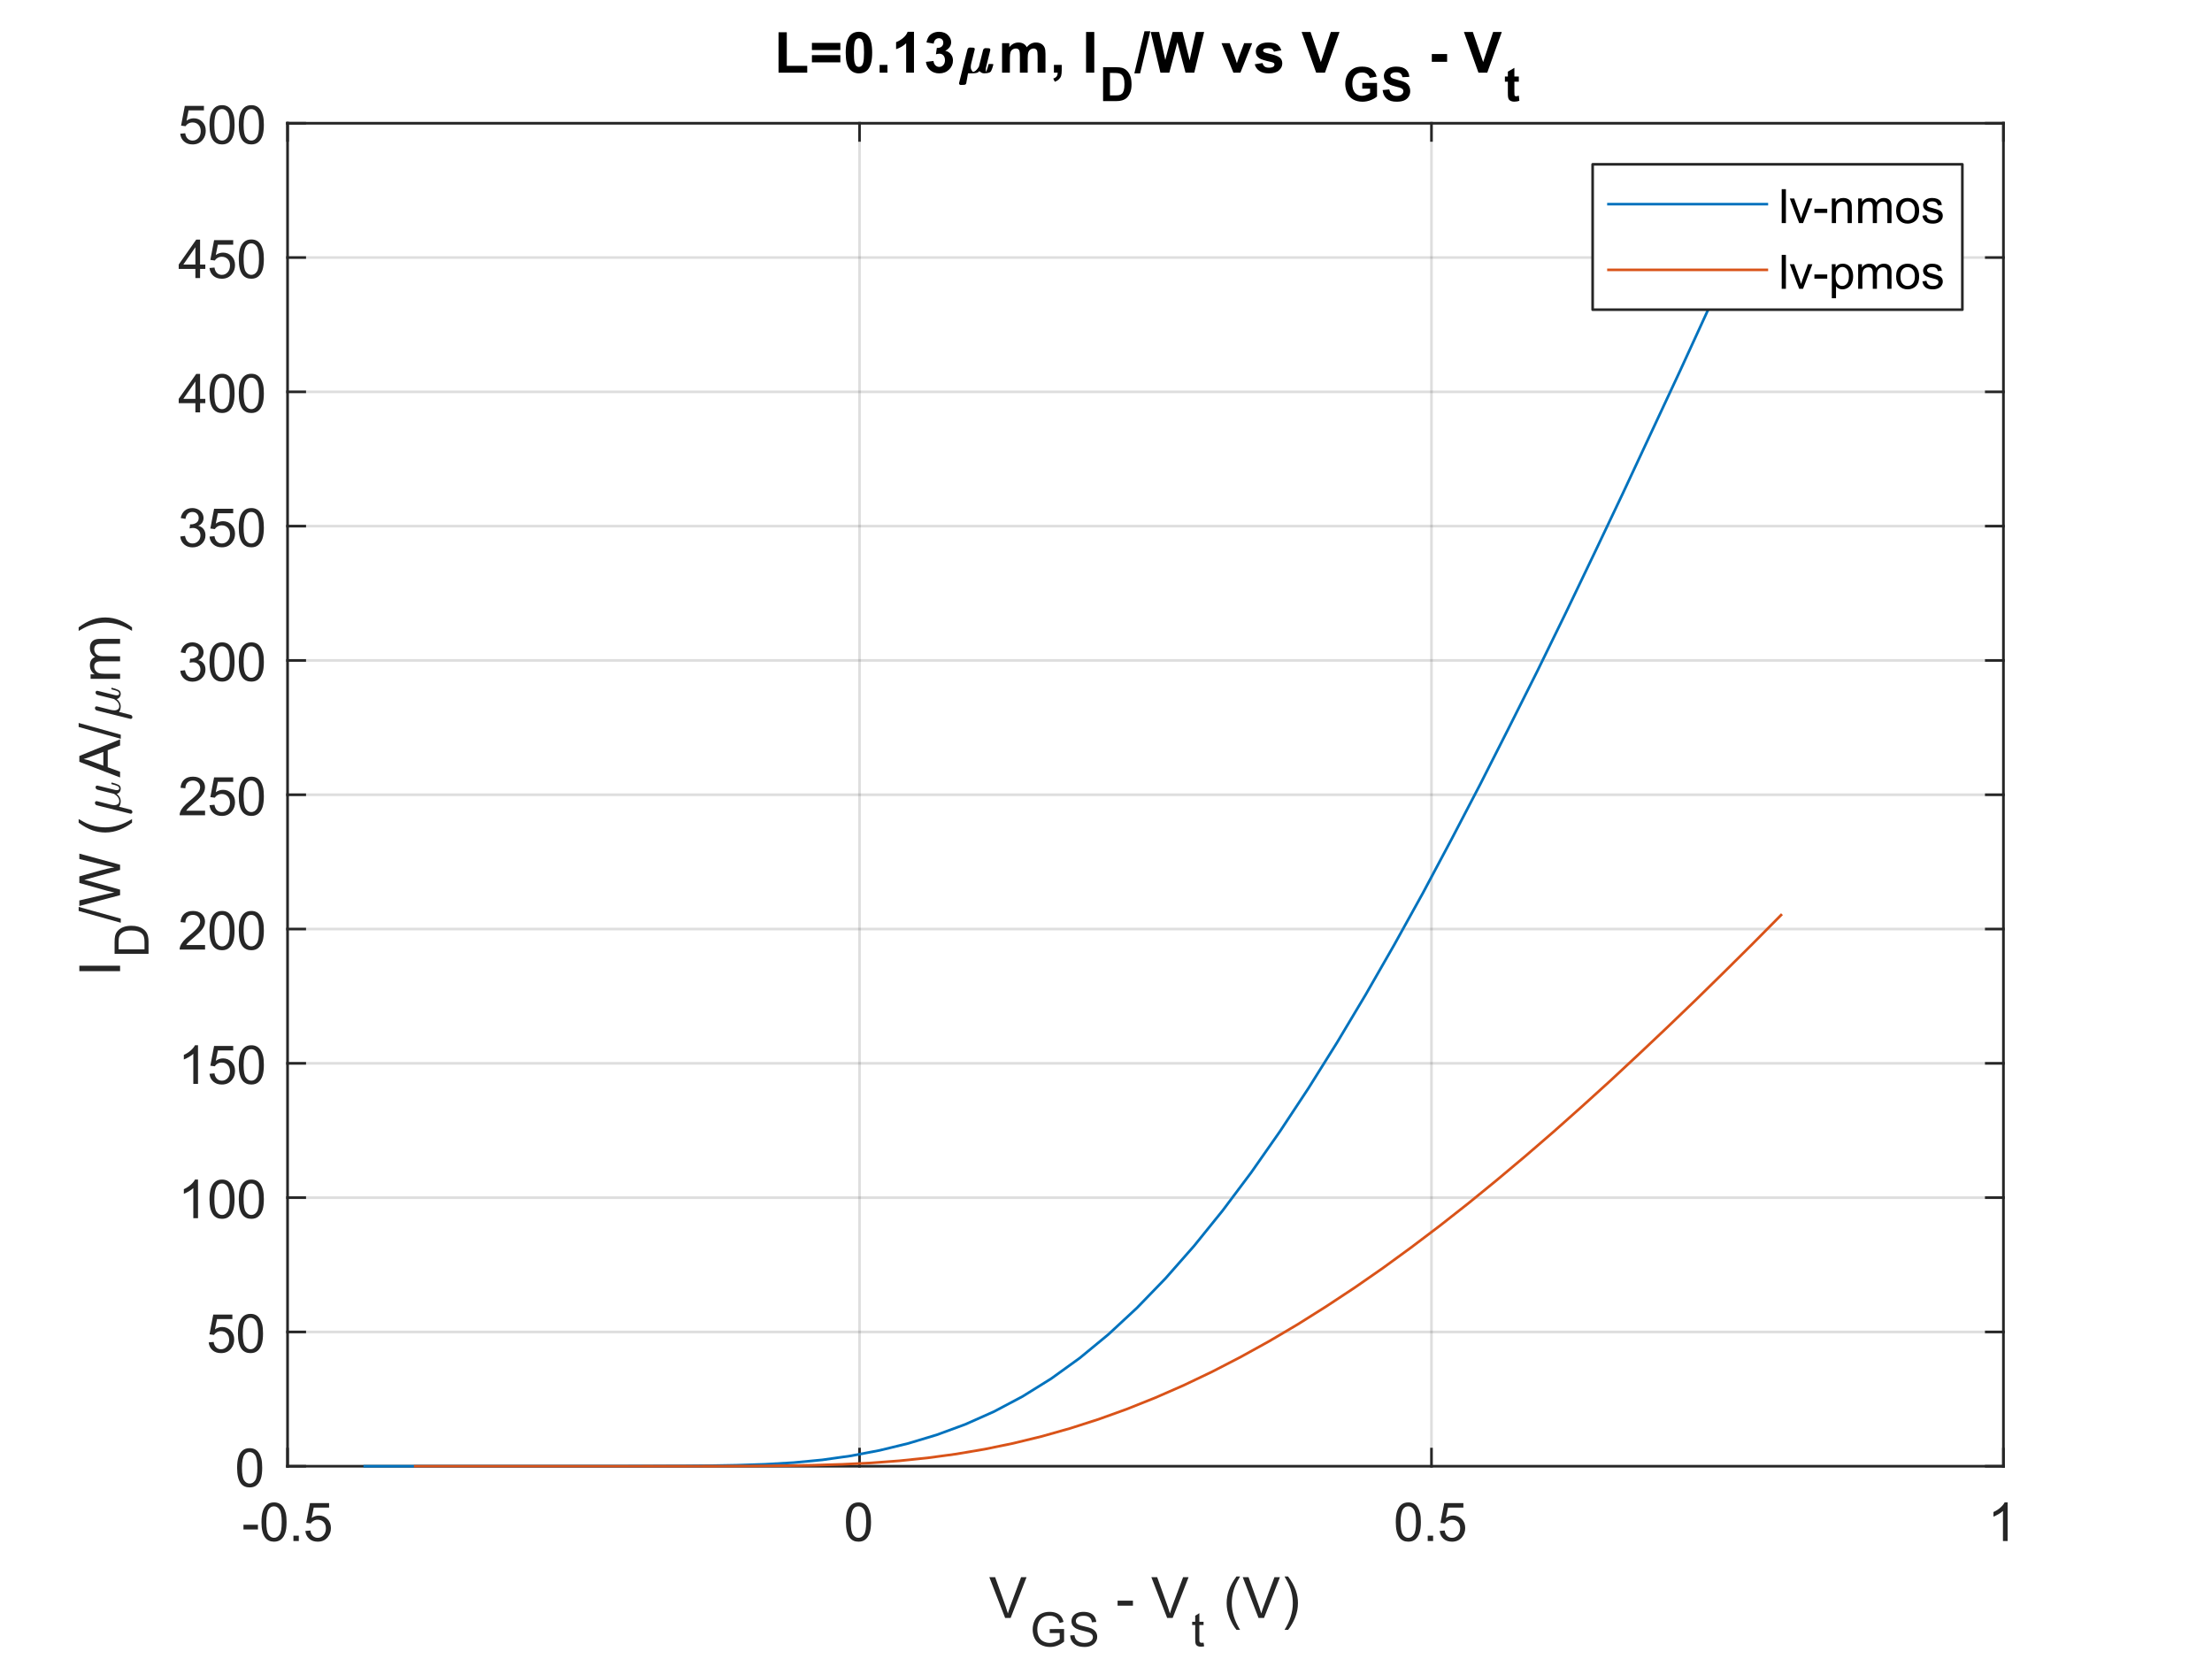 <?xml version="1.0"?>
<!DOCTYPE svg PUBLIC '-//W3C//DTD SVG 1.0//EN'
          'http://www.w3.org/TR/2001/REC-SVG-20010904/DTD/svg10.dtd'>
<svg xmlns:xlink="http://www.w3.org/1999/xlink" style="fill-opacity:1; color-rendering:auto; color-interpolation:auto; text-rendering:auto; stroke:black; stroke-linecap:square; stroke-miterlimit:10; shape-rendering:auto; stroke-opacity:1; fill:black; stroke-dasharray:none; font-weight:normal; stroke-width:1; font-family:'Dialog'; font-style:normal; stroke-linejoin:miter; font-size:12px; stroke-dashoffset:0; image-rendering:auto;" width="700" height="525" xmlns="http://www.w3.org/2000/svg"
><rect width="100%" height="100%" fill="#333333" stroke="none"/><!--Generated by the Batik Graphics2D SVG Generator--><defs id="genericDefs"
  /><g
  ><defs id="defs1"
    ><clipPath clipPathUnits="userSpaceOnUse" id="clipPath1"
      ><path d="M0 0 L700 0 L700 525 L0 525 L0 0 Z"
      /></clipPath
    ></defs
    ><g style="fill:white; stroke:white;"
    ><rect x="0" y="0" width="700" style="clip-path:url(#clipPath1); stroke:none;" height="525"
    /></g
    ><g style="fill:white; text-rendering:optimizeSpeed; color-rendering:optimizeSpeed; image-rendering:optimizeSpeed; shape-rendering:crispEdges; stroke:white; color-interpolation:sRGB;"
    ><rect x="0" width="700" height="525" y="0" style="stroke:none;"
      /><path style="stroke:none;" d="M91 464 L634 464 L634 39 L91 39 Z"
    /></g
    ><g style="stroke-linecap:butt; fill-opacity:0.149; fill:rgb(38,38,38); text-rendering:geometricPrecision; image-rendering:optimizeQuality; color-rendering:optimizeQuality; stroke-linejoin:round; stroke:rgb(38,38,38); color-interpolation:linearRGB; stroke-width:0.833; stroke-opacity:0.149;"
    ><line y2="39" style="fill:none;" x1="91" x2="91" y1="464"
      /><line y2="39" style="fill:none;" x1="272" x2="272" y1="464"
      /><line y2="39" style="fill:none;" x1="453" x2="453" y1="464"
      /><line y2="39" style="fill:none;" x1="634" x2="634" y1="464"
      /><line y2="464" style="fill:none;" x1="634" x2="91" y1="464"
      /><line y2="421.5" style="fill:none;" x1="634" x2="91" y1="421.5"
      /><line y2="379" style="fill:none;" x1="634" x2="91" y1="379"
      /><line y2="336.5" style="fill:none;" x1="634" x2="91" y1="336.5"
      /><line y2="294" style="fill:none;" x1="634" x2="91" y1="294"
      /><line y2="251.5" style="fill:none;" x1="634" x2="91" y1="251.5"
      /><line y2="209" style="fill:none;" x1="634" x2="91" y1="209"
      /><line y2="166.5" style="fill:none;" x1="634" x2="91" y1="166.5"
      /><line y2="124" style="fill:none;" x1="634" x2="91" y1="124"
      /><line y2="81.5" style="fill:none;" x1="634" x2="91" y1="81.5"
      /><line y2="39" style="fill:none;" x1="634" x2="91" y1="39"
      /><line x1="91" x2="634" y1="464" style="stroke-linecap:square; fill-opacity:1; fill:none; stroke-opacity:1;" y2="464"
      /><line x1="91" x2="634" y1="39" style="stroke-linecap:square; fill-opacity:1; fill:none; stroke-opacity:1;" y2="39"
      /><line x1="91" x2="91" y1="464" style="stroke-linecap:square; fill-opacity:1; fill:none; stroke-opacity:1;" y2="458.57"
      /><line x1="272" x2="272" y1="464" style="stroke-linecap:square; fill-opacity:1; fill:none; stroke-opacity:1;" y2="458.57"
      /><line x1="453" x2="453" y1="464" style="stroke-linecap:square; fill-opacity:1; fill:none; stroke-opacity:1;" y2="458.57"
      /><line x1="634" x2="634" y1="464" style="stroke-linecap:square; fill-opacity:1; fill:none; stroke-opacity:1;" y2="458.57"
      /><line x1="91" x2="91" y1="39" style="stroke-linecap:square; fill-opacity:1; fill:none; stroke-opacity:1;" y2="44.43"
      /><line x1="272" x2="272" y1="39" style="stroke-linecap:square; fill-opacity:1; fill:none; stroke-opacity:1;" y2="44.43"
      /><line x1="453" x2="453" y1="39" style="stroke-linecap:square; fill-opacity:1; fill:none; stroke-opacity:1;" y2="44.43"
      /><line x1="634" x2="634" y1="39" style="stroke-linecap:square; fill-opacity:1; fill:none; stroke-opacity:1;" y2="44.43"
    /></g
    ><g transform="translate(91,470.667)" style="font-size:16.667px; fill:rgb(38,38,38); text-rendering:geometricPrecision; color-rendering:optimizeQuality; image-rendering:optimizeQuality; stroke:rgb(38,38,38); color-interpolation:linearRGB;"
    ><path style="stroke:none;" d="M-13.953 13.344 L-13.953 11.844 L-9.375 11.844 L-9.375 13.344 L-13.953 13.344 ZM-8.25 11 Q-8.25 8.844 -7.805 7.523 Q-7.36 6.203 -6.485 5.492 Q-5.61 4.781 -4.282 4.781 Q-3.297 4.781 -2.563 5.172 Q-1.828 5.562 -1.344 6.312 Q-0.86 7.062 -0.586 8.125 Q-0.313 9.188 -0.313 11 Q-0.313 13.141 -0.75 14.453 Q-1.188 15.766 -2.063 16.484 Q-2.938 17.203 -4.282 17.203 Q-6.047 17.203 -7.047 15.953 Q-8.25 14.422 -8.25 11 ZM-6.719 11 Q-6.719 14 -6.016 14.992 Q-5.313 15.984 -4.282 15.984 Q-3.25 15.984 -2.547 14.984 Q-1.844 13.984 -1.844 11 Q-1.844 8 -2.547 7.008 Q-3.25 6.016 -4.297 6.016 Q-5.328 6.016 -5.938 6.891 Q-6.719 8 -6.719 11 ZM1.857 17 L1.857 15.297 L3.56 15.297 L3.56 17 L1.857 17 ZM5.641 13.812 L7.219 13.672 Q7.391 14.828 8.024 15.406 Q8.656 15.984 9.547 15.984 Q10.625 15.984 11.375 15.172 Q12.125 14.359 12.125 13 Q12.125 11.734 11.406 10.992 Q10.688 10.25 9.531 10.25 Q8.813 10.25 8.227 10.578 Q7.641 10.906 7.313 11.438 L5.907 11.25 L7.094 5 L13.141 5 L13.141 6.422 L8.281 6.422 L7.625 9.688 Q8.719 8.938 9.922 8.938 Q11.516 8.938 12.617 10.039 Q13.719 11.141 13.719 12.875 Q13.719 14.531 12.75 15.734 Q11.578 17.203 9.547 17.203 Q7.891 17.203 6.844 16.273 Q5.797 15.344 5.641 13.812 Z"
    /></g
    ><g transform="translate(272,470.667)" style="font-size:16.667px; fill:rgb(38,38,38); text-rendering:geometricPrecision; color-rendering:optimizeQuality; image-rendering:optimizeQuality; stroke:rgb(38,38,38); color-interpolation:linearRGB;"
    ><path style="stroke:none;" d="M-4.297 11 Q-4.297 8.844 -3.852 7.523 Q-3.406 6.203 -2.531 5.492 Q-1.656 4.781 -0.328 4.781 Q0.656 4.781 1.391 5.172 Q2.125 5.562 2.609 6.312 Q3.094 7.062 3.367 8.125 Q3.641 9.188 3.641 11 Q3.641 13.141 3.203 14.453 Q2.766 15.766 1.891 16.484 Q1.016 17.203 -0.328 17.203 Q-2.094 17.203 -3.094 15.953 Q-4.297 14.422 -4.297 11 ZM-2.766 11 Q-2.766 14 -2.062 14.992 Q-1.359 15.984 -0.328 15.984 Q0.703 15.984 1.406 14.984 Q2.109 13.984 2.109 11 Q2.109 8 1.406 7.008 Q0.703 6.016 -0.344 6.016 Q-1.375 6.016 -1.984 6.891 Q-2.766 8 -2.766 11 Z"
    /></g
    ><g transform="translate(453,470.667)" style="font-size:16.667px; fill:rgb(38,38,38); text-rendering:geometricPrecision; color-rendering:optimizeQuality; image-rendering:optimizeQuality; stroke:rgb(38,38,38); color-interpolation:linearRGB;"
    ><path style="stroke:none;" d="M-11.297 11 Q-11.297 8.844 -10.852 7.523 Q-10.406 6.203 -9.531 5.492 Q-8.656 4.781 -7.328 4.781 Q-6.344 4.781 -5.609 5.172 Q-4.875 5.562 -4.391 6.312 Q-3.906 7.062 -3.633 8.125 Q-3.359 9.188 -3.359 11 Q-3.359 13.141 -3.797 14.453 Q-4.234 15.766 -5.109 16.484 Q-5.984 17.203 -7.328 17.203 Q-9.094 17.203 -10.094 15.953 Q-11.297 14.422 -11.297 11 ZM-9.766 11 Q-9.766 14 -9.062 14.992 Q-8.359 15.984 -7.328 15.984 Q-6.297 15.984 -5.594 14.984 Q-4.891 13.984 -4.891 11 Q-4.891 8 -5.594 7.008 Q-6.297 6.016 -7.344 6.016 Q-8.375 6.016 -8.984 6.891 Q-9.766 8 -9.766 11 ZM-1.19 17 L-1.19 15.297 L0.513 15.297 L0.513 17 L-1.19 17 ZM2.594 13.812 L4.172 13.672 Q4.344 14.828 4.977 15.406 Q5.61 15.984 6.5 15.984 Q7.579 15.984 8.329 15.172 Q9.079 14.359 9.079 13 Q9.079 11.734 8.36 10.992 Q7.641 10.25 6.485 10.25 Q5.766 10.25 5.18 10.578 Q4.594 10.906 4.266 11.438 L2.86 11.25 L4.047 5 L10.094 5 L10.094 6.422 L5.235 6.422 L4.579 9.688 Q5.672 8.938 6.875 8.938 Q8.469 8.938 9.571 10.039 Q10.672 11.141 10.672 12.875 Q10.672 14.531 9.704 15.734 Q8.532 17.203 6.5 17.203 Q4.844 17.203 3.797 16.273 Q2.75 15.344 2.594 13.812 Z"
    /></g
    ><g transform="translate(634,470.667)" style="font-size:16.667px; fill:rgb(38,38,38); text-rendering:geometricPrecision; color-rendering:optimizeQuality; image-rendering:optimizeQuality; stroke:rgb(38,38,38); color-interpolation:linearRGB;"
    ><path style="stroke:none;" d="M1.328 17 L-0.156 17 L-0.156 7.484 Q-0.703 8 -1.578 8.508 Q-2.453 9.016 -3.156 9.281 L-3.156 7.828 Q-1.891 7.25 -0.953 6.406 Q-0.016 5.562 0.375 4.781 L1.328 4.781 L1.328 17 Z"
    /></g
    ><g transform="translate(313,512)" style="font-size:18.333px; fill:rgb(38,38,38); text-rendering:geometricPrecision; color-rendering:optimizeQuality; image-rendering:optimizeQuality; stroke:rgb(38,38,38); color-interpolation:linearRGB;"
    ><path style="stroke:none;" d="M5.078 0 L0.078 -12.891 L1.922 -12.891 L5.281 -3.531 Q5.672 -2.406 5.953 -1.422 Q6.25 -2.469 6.641 -3.531 L10.125 -12.891 L11.859 -12.891 L6.828 0 L5.078 0 Z"
    /></g
    ><g transform="translate(326,521)" style="font-size:14.667px; fill:rgb(38,38,38); text-rendering:geometricPrecision; color-rendering:optimizeQuality; image-rendering:optimizeQuality; stroke:rgb(38,38,38); color-interpolation:linearRGB;"
    ><path style="stroke:none;" d="M6.188 -4.219 L6.188 -5.469 L10.734 -5.484 L10.734 -1.5 Q9.688 -0.656 8.57 -0.234 Q7.453 0.188 6.281 0.188 Q4.703 0.188 3.406 -0.492 Q2.109 -1.172 1.453 -2.453 Q0.797 -3.734 0.797 -5.312 Q0.797 -6.891 1.453 -8.25 Q2.109 -9.609 3.344 -10.266 Q4.578 -10.922 6.172 -10.922 Q7.344 -10.922 8.281 -10.547 Q9.219 -10.172 9.758 -9.492 Q10.297 -8.812 10.562 -7.734 L9.281 -7.391 Q9.047 -8.203 8.688 -8.672 Q8.328 -9.141 7.664 -9.422 Q7 -9.703 6.188 -9.703 Q5.203 -9.703 4.492 -9.406 Q3.781 -9.109 3.352 -8.625 Q2.922 -8.141 2.672 -7.562 Q2.266 -6.562 2.266 -5.406 Q2.266 -3.969 2.758 -3 Q3.25 -2.031 4.195 -1.562 Q5.141 -1.094 6.203 -1.094 Q7.125 -1.094 8.008 -1.453 Q8.891 -1.812 9.344 -2.219 L9.344 -4.219 L6.188 -4.219 Z"
    /></g
    ><g transform="translate(338,521)" style="font-size:14.667px; fill:rgb(38,38,38); text-rendering:geometricPrecision; color-rendering:optimizeQuality; image-rendering:optimizeQuality; stroke:rgb(38,38,38); color-interpolation:linearRGB;"
    ><path style="stroke:none;" d="M0.672 -3.453 L2.016 -3.562 Q2.109 -2.766 2.461 -2.25 Q2.812 -1.734 3.539 -1.414 Q4.266 -1.094 5.188 -1.094 Q6 -1.094 6.625 -1.336 Q7.25 -1.578 7.555 -2 Q7.859 -2.422 7.859 -2.922 Q7.859 -3.422 7.562 -3.797 Q7.266 -4.172 6.594 -4.438 Q6.156 -4.594 4.68 -4.953 Q3.203 -5.312 2.609 -5.625 Q1.844 -6.031 1.461 -6.625 Q1.078 -7.219 1.078 -7.969 Q1.078 -8.781 1.539 -9.484 Q2 -10.188 2.891 -10.555 Q3.781 -10.922 4.859 -10.922 Q6.062 -10.922 6.969 -10.539 Q7.875 -10.156 8.367 -9.406 Q8.859 -8.656 8.906 -7.719 L7.531 -7.609 Q7.422 -8.625 6.789 -9.148 Q6.156 -9.672 4.922 -9.672 Q3.641 -9.672 3.047 -9.195 Q2.453 -8.719 2.453 -8.062 Q2.453 -7.484 2.875 -7.109 Q3.281 -6.734 5.016 -6.344 Q6.75 -5.953 7.391 -5.656 Q8.328 -5.219 8.773 -4.555 Q9.219 -3.891 9.219 -3.031 Q9.219 -2.172 8.727 -1.414 Q8.234 -0.656 7.32 -0.234 Q6.406 0.188 5.25 0.188 Q3.797 0.188 2.812 -0.242 Q1.828 -0.672 1.266 -1.523 Q0.703 -2.375 0.672 -3.453 Z"
    /></g
    ><g transform="translate(348,512)" style="font-size:18.333px; fill:rgb(38,38,38); text-rendering:geometricPrecision; color-rendering:optimizeQuality; image-rendering:optimizeQuality; stroke:rgb(38,38,38); color-interpolation:linearRGB;"
    ><path style="stroke:none;" d="M5.666 -3.875 L5.666 -5.453 L10.525 -5.453 L10.525 -3.875 L5.666 -3.875 ZM21.352 0 L16.352 -12.891 L18.196 -12.891 L21.555 -3.531 Q21.946 -2.406 22.227 -1.422 Q22.524 -2.469 22.914 -3.531 L26.399 -12.891 L28.133 -12.891 L23.102 0 L21.352 0 Z"
    /></g
    ><g transform="translate(377,521)" style="font-size:14.667px; fill:rgb(38,38,38); text-rendering:geometricPrecision; color-rendering:optimizeQuality; image-rendering:optimizeQuality; stroke:rgb(38,38,38); color-interpolation:linearRGB;"
    ><path style="stroke:none;" d="M3.875 -1.172 L4.062 -0.016 Q3.5 0.109 3.062 0.109 Q2.344 0.109 1.945 -0.125 Q1.547 -0.359 1.391 -0.727 Q1.234 -1.094 1.234 -2.281 L1.234 -6.75 L0.266 -6.75 L0.266 -7.781 L1.234 -7.781 L1.234 -9.703 L2.547 -10.5 L2.547 -7.781 L3.875 -7.781 L3.875 -6.75 L2.547 -6.75 L2.547 -2.203 Q2.547 -1.641 2.617 -1.477 Q2.688 -1.312 2.844 -1.219 Q3 -1.125 3.281 -1.125 Q3.516 -1.125 3.875 -1.172 Z"
    /></g
    ><g transform="translate(382,512)" style="font-size:18.333px; fill:rgb(38,38,38); text-rendering:geometricPrecision; color-rendering:optimizeQuality; image-rendering:optimizeQuality; stroke:rgb(38,38,38); color-interpolation:linearRGB;"
    ><path style="stroke:none;" d="M9.291 3.781 Q7.994 2.141 7.088 -0.078 Q6.181 -2.297 6.181 -4.672 Q6.181 -6.766 6.853 -8.672 Q7.65 -10.906 9.291 -13.109 L10.431 -13.109 Q9.369 -11.281 9.025 -10.5 Q8.494 -9.281 8.181 -7.969 Q7.806 -6.312 7.806 -4.656 Q7.806 -0.438 10.431 3.781 L9.291 3.781 ZM16.264 0 L11.264 -12.891 L13.108 -12.891 L16.467 -3.531 Q16.858 -2.406 17.139 -1.422 Q17.436 -2.469 17.827 -3.531 L21.311 -12.891 L23.045 -12.891 L18.014 0 L16.264 0 ZM25.619 3.781 L24.494 3.781 Q27.119 -0.438 27.119 -4.656 Q27.119 -6.312 26.744 -7.938 Q26.447 -9.25 25.9 -10.469 Q25.556 -11.266 24.494 -13.109 L25.619 -13.109 Q27.275 -10.906 28.072 -8.672 Q28.744 -6.766 28.744 -4.672 Q28.744 -2.297 27.838 -0.078 Q26.931 2.141 25.619 3.781 Z"
    /></g
    ><g style="fill:rgb(38,38,38); text-rendering:geometricPrecision; image-rendering:optimizeQuality; color-rendering:optimizeQuality; stroke-linejoin:round; stroke:rgb(38,38,38); color-interpolation:linearRGB; stroke-width:0.833;"
    ><line y2="39" style="fill:none;" x1="91" x2="91" y1="464"
      /><line y2="39" style="fill:none;" x1="634" x2="634" y1="464"
      /><line y2="464" style="fill:none;" x1="91" x2="96.43" y1="464"
      /><line y2="421.5" style="fill:none;" x1="91" x2="96.43" y1="421.5"
      /><line y2="379" style="fill:none;" x1="91" x2="96.43" y1="379"
      /><line y2="336.5" style="fill:none;" x1="91" x2="96.43" y1="336.5"
      /><line y2="294" style="fill:none;" x1="91" x2="96.43" y1="294"
      /><line y2="251.5" style="fill:none;" x1="91" x2="96.43" y1="251.5"
      /><line y2="209" style="fill:none;" x1="91" x2="96.43" y1="209"
      /><line y2="166.5" style="fill:none;" x1="91" x2="96.43" y1="166.5"
      /><line y2="124" style="fill:none;" x1="91" x2="96.43" y1="124"
      /><line y2="81.5" style="fill:none;" x1="91" x2="96.43" y1="81.5"
      /><line y2="39" style="fill:none;" x1="91" x2="96.43" y1="39"
      /><line y2="464" style="fill:none;" x1="634" x2="628.57" y1="464"
      /><line y2="421.5" style="fill:none;" x1="634" x2="628.57" y1="421.5"
      /><line y2="379" style="fill:none;" x1="634" x2="628.57" y1="379"
      /><line y2="336.5" style="fill:none;" x1="634" x2="628.57" y1="336.5"
      /><line y2="294" style="fill:none;" x1="634" x2="628.57" y1="294"
      /><line y2="251.5" style="fill:none;" x1="634" x2="628.57" y1="251.5"
      /><line y2="209" style="fill:none;" x1="634" x2="628.57" y1="209"
      /><line y2="166.5" style="fill:none;" x1="634" x2="628.57" y1="166.5"
      /><line y2="124" style="fill:none;" x1="634" x2="628.57" y1="124"
      /><line y2="81.5" style="fill:none;" x1="634" x2="628.57" y1="81.5"
      /><line y2="39" style="fill:none;" x1="634" x2="628.57" y1="39"
    /></g
    ><g transform="translate(84.333,464)" style="font-size:16.667px; fill:rgb(38,38,38); text-rendering:geometricPrecision; color-rendering:optimizeQuality; image-rendering:optimizeQuality; stroke:rgb(38,38,38); color-interpolation:linearRGB;"
    ><path style="stroke:none;" d="M-9.297 0.5 Q-9.297 -1.656 -8.852 -2.977 Q-8.406 -4.297 -7.531 -5.008 Q-6.656 -5.719 -5.328 -5.719 Q-4.344 -5.719 -3.609 -5.328 Q-2.875 -4.938 -2.391 -4.188 Q-1.906 -3.438 -1.633 -2.375 Q-1.359 -1.312 -1.359 0.5 Q-1.359 2.641 -1.797 3.953 Q-2.234 5.266 -3.109 5.984 Q-3.984 6.703 -5.328 6.703 Q-7.094 6.703 -8.094 5.453 Q-9.297 3.922 -9.297 0.5 ZM-7.766 0.5 Q-7.766 3.5 -7.062 4.492 Q-6.359 5.484 -5.328 5.484 Q-4.297 5.484 -3.594 4.484 Q-2.891 3.484 -2.891 0.5 Q-2.891 -2.5 -3.594 -3.492 Q-4.297 -4.484 -5.344 -4.484 Q-6.375 -4.484 -6.984 -3.609 Q-7.766 -2.5 -7.766 0.5 Z"
    /></g
    ><g transform="translate(84.333,421.5)" style="font-size:16.667px; fill:rgb(38,38,38); text-rendering:geometricPrecision; color-rendering:optimizeQuality; image-rendering:optimizeQuality; stroke:rgb(38,38,38); color-interpolation:linearRGB;"
    ><path style="stroke:none;" d="M-18.297 3.312 L-16.719 3.172 Q-16.547 4.328 -15.914 4.906 Q-15.281 5.484 -14.391 5.484 Q-13.312 5.484 -12.562 4.672 Q-11.812 3.859 -11.812 2.5 Q-11.812 1.234 -12.531 0.492 Q-13.25 -0.25 -14.406 -0.25 Q-15.125 -0.25 -15.711 0.078 Q-16.297 0.406 -16.625 0.938 L-18.031 0.75 L-16.844 -5.5 L-10.797 -5.5 L-10.797 -4.078 L-15.656 -4.078 L-16.312 -0.812 Q-15.219 -1.562 -14.016 -1.562 Q-12.422 -1.562 -11.32 -0.461 Q-10.219 0.641 -10.219 2.375 Q-10.219 4.031 -11.188 5.234 Q-12.359 6.703 -14.391 6.703 Q-16.047 6.703 -17.094 5.773 Q-18.141 4.844 -18.297 3.312 ZM-9.034 0.5 Q-9.034 -1.656 -8.588 -2.977 Q-8.143 -4.297 -7.268 -5.008 Q-6.393 -5.719 -5.065 -5.719 Q-4.08 -5.719 -3.346 -5.328 Q-2.612 -4.938 -2.127 -4.188 Q-1.643 -3.438 -1.369 -2.375 Q-1.096 -1.312 -1.096 0.5 Q-1.096 2.641 -1.534 3.953 Q-1.971 5.266 -2.846 5.984 Q-3.721 6.703 -5.065 6.703 Q-6.83 6.703 -7.83 5.453 Q-9.034 3.922 -9.034 0.5 ZM-7.502 0.5 Q-7.502 3.5 -6.799 4.492 Q-6.096 5.484 -5.065 5.484 Q-4.034 5.484 -3.33 4.484 Q-2.627 3.484 -2.627 0.5 Q-2.627 -2.5 -3.33 -3.492 Q-4.034 -4.484 -5.08 -4.484 Q-6.112 -4.484 -6.721 -3.609 Q-7.502 -2.5 -7.502 0.5 Z"
    /></g
    ><g transform="translate(84.333,379)" style="font-size:16.667px; fill:rgb(38,38,38); text-rendering:geometricPrecision; color-rendering:optimizeQuality; image-rendering:optimizeQuality; stroke:rgb(38,38,38); color-interpolation:linearRGB;"
    ><path style="stroke:none;" d="M-21.672 6.5 L-23.156 6.5 L-23.156 -3.016 Q-23.703 -2.5 -24.578 -1.992 Q-25.453 -1.484 -26.156 -1.219 L-26.156 -2.672 Q-24.891 -3.25 -23.953 -4.094 Q-23.016 -4.938 -22.625 -5.719 L-21.672 -5.719 L-21.672 6.5 ZM-18.034 0.5 Q-18.034 -1.656 -17.588 -2.977 Q-17.143 -4.297 -16.268 -5.008 Q-15.393 -5.719 -14.065 -5.719 Q-13.08 -5.719 -12.346 -5.328 Q-11.612 -4.938 -11.127 -4.188 Q-10.643 -3.438 -10.369 -2.375 Q-10.096 -1.312 -10.096 0.5 Q-10.096 2.641 -10.534 3.953 Q-10.971 5.266 -11.846 5.984 Q-12.721 6.703 -14.065 6.703 Q-15.83 6.703 -16.83 5.453 Q-18.034 3.922 -18.034 0.5 ZM-16.502 0.5 Q-16.502 3.5 -15.799 4.492 Q-15.096 5.484 -14.065 5.484 Q-13.034 5.484 -12.33 4.484 Q-11.627 3.484 -11.627 0.5 Q-11.627 -2.5 -12.33 -3.492 Q-13.034 -4.484 -14.08 -4.484 Q-15.112 -4.484 -15.721 -3.609 Q-16.502 -2.5 -16.502 0.5 ZM-8.77 0.5 Q-8.77 -1.656 -8.325 -2.977 Q-7.879 -4.297 -7.004 -5.008 Q-6.129 -5.719 -4.801 -5.719 Q-3.817 -5.719 -3.083 -5.328 Q-2.348 -4.938 -1.864 -4.188 Q-1.379 -3.438 -1.106 -2.375 Q-0.833 -1.312 -0.833 0.5 Q-0.833 2.641 -1.27 3.953 Q-1.708 5.266 -2.583 5.984 Q-3.458 6.703 -4.801 6.703 Q-6.567 6.703 -7.567 5.453 Q-8.77 3.922 -8.77 0.5 ZM-7.239 0.5 Q-7.239 3.5 -6.536 4.492 Q-5.833 5.484 -4.801 5.484 Q-3.77 5.484 -3.067 4.484 Q-2.364 3.484 -2.364 0.5 Q-2.364 -2.5 -3.067 -3.492 Q-3.77 -4.484 -4.817 -4.484 Q-5.848 -4.484 -6.458 -3.609 Q-7.239 -2.5 -7.239 0.5 Z"
    /></g
    ><g transform="translate(84.333,336.5)" style="font-size:16.667px; fill:rgb(38,38,38); text-rendering:geometricPrecision; color-rendering:optimizeQuality; image-rendering:optimizeQuality; stroke:rgb(38,38,38); color-interpolation:linearRGB;"
    ><path style="stroke:none;" d="M-21.672 6.5 L-23.156 6.5 L-23.156 -3.016 Q-23.703 -2.5 -24.578 -1.992 Q-25.453 -1.484 -26.156 -1.219 L-26.156 -2.672 Q-24.891 -3.25 -23.953 -4.094 Q-23.016 -4.938 -22.625 -5.719 L-21.672 -5.719 L-21.672 6.5 ZM-18.034 3.312 L-16.455 3.172 Q-16.284 4.328 -15.651 4.906 Q-15.018 5.484 -14.127 5.484 Q-13.049 5.484 -12.299 4.672 Q-11.549 3.859 -11.549 2.5 Q-11.549 1.234 -12.268 0.492 Q-12.987 -0.25 -14.143 -0.25 Q-14.862 -0.25 -15.447 0.078 Q-16.034 0.406 -16.362 0.938 L-17.768 0.75 L-16.58 -5.5 L-10.534 -5.5 L-10.534 -4.078 L-15.393 -4.078 L-16.049 -0.812 Q-14.955 -1.562 -13.752 -1.562 Q-12.159 -1.562 -11.057 -0.461 Q-9.955 0.641 -9.955 2.375 Q-9.955 4.031 -10.924 5.234 Q-12.096 6.703 -14.127 6.703 Q-15.784 6.703 -16.83 5.773 Q-17.877 4.844 -18.034 3.312 ZM-8.77 0.5 Q-8.77 -1.656 -8.325 -2.977 Q-7.879 -4.297 -7.004 -5.008 Q-6.129 -5.719 -4.801 -5.719 Q-3.817 -5.719 -3.083 -5.328 Q-2.348 -4.938 -1.864 -4.188 Q-1.379 -3.438 -1.106 -2.375 Q-0.833 -1.312 -0.833 0.5 Q-0.833 2.641 -1.27 3.953 Q-1.708 5.266 -2.583 5.984 Q-3.458 6.703 -4.801 6.703 Q-6.567 6.703 -7.567 5.453 Q-8.77 3.922 -8.77 0.5 ZM-7.239 0.5 Q-7.239 3.5 -6.536 4.492 Q-5.833 5.484 -4.801 5.484 Q-3.77 5.484 -3.067 4.484 Q-2.364 3.484 -2.364 0.5 Q-2.364 -2.5 -3.067 -3.492 Q-3.77 -4.484 -4.817 -4.484 Q-5.848 -4.484 -6.458 -3.609 Q-7.239 -2.5 -7.239 0.5 Z"
    /></g
    ><g transform="translate(84.333,294)" style="font-size:16.667px; fill:rgb(38,38,38); text-rendering:geometricPrecision; color-rendering:optimizeQuality; image-rendering:optimizeQuality; stroke:rgb(38,38,38); color-interpolation:linearRGB;"
    ><path style="stroke:none;" d="M-19.438 5.062 L-19.438 6.5 L-27.484 6.5 Q-27.5 5.953 -27.312 5.469 Q-27 4.641 -26.328 3.844 Q-25.656 3.047 -24.375 2 Q-22.391 0.375 -21.695 -0.578 Q-21 -1.531 -21 -2.375 Q-21 -3.266 -21.633 -3.875 Q-22.266 -4.484 -23.281 -4.484 Q-24.359 -4.484 -25.008 -3.836 Q-25.656 -3.188 -25.672 -2.047 L-27.203 -2.203 Q-27.047 -3.922 -26.016 -4.82 Q-24.984 -5.719 -23.25 -5.719 Q-21.5 -5.719 -20.477 -4.75 Q-19.453 -3.781 -19.453 -2.344 Q-19.453 -1.609 -19.758 -0.906 Q-20.062 -0.203 -20.75 0.578 Q-21.438 1.359 -23.047 2.719 Q-24.391 3.859 -24.773 4.258 Q-25.156 4.656 -25.406 5.062 L-19.438 5.062 ZM-18.034 0.5 Q-18.034 -1.656 -17.588 -2.977 Q-17.143 -4.297 -16.268 -5.008 Q-15.393 -5.719 -14.065 -5.719 Q-13.08 -5.719 -12.346 -5.328 Q-11.612 -4.938 -11.127 -4.188 Q-10.643 -3.438 -10.369 -2.375 Q-10.096 -1.312 -10.096 0.5 Q-10.096 2.641 -10.534 3.953 Q-10.971 5.266 -11.846 5.984 Q-12.721 6.703 -14.065 6.703 Q-15.83 6.703 -16.83 5.453 Q-18.034 3.922 -18.034 0.5 ZM-16.502 0.5 Q-16.502 3.5 -15.799 4.492 Q-15.096 5.484 -14.065 5.484 Q-13.034 5.484 -12.33 4.484 Q-11.627 3.484 -11.627 0.5 Q-11.627 -2.5 -12.33 -3.492 Q-13.034 -4.484 -14.08 -4.484 Q-15.112 -4.484 -15.721 -3.609 Q-16.502 -2.5 -16.502 0.5 ZM-8.77 0.5 Q-8.77 -1.656 -8.325 -2.977 Q-7.879 -4.297 -7.004 -5.008 Q-6.129 -5.719 -4.801 -5.719 Q-3.817 -5.719 -3.083 -5.328 Q-2.348 -4.938 -1.864 -4.188 Q-1.379 -3.438 -1.106 -2.375 Q-0.833 -1.312 -0.833 0.5 Q-0.833 2.641 -1.27 3.953 Q-1.708 5.266 -2.583 5.984 Q-3.458 6.703 -4.801 6.703 Q-6.567 6.703 -7.567 5.453 Q-8.77 3.922 -8.77 0.5 ZM-7.239 0.5 Q-7.239 3.5 -6.536 4.492 Q-5.833 5.484 -4.801 5.484 Q-3.77 5.484 -3.067 4.484 Q-2.364 3.484 -2.364 0.5 Q-2.364 -2.5 -3.067 -3.492 Q-3.77 -4.484 -4.817 -4.484 Q-5.848 -4.484 -6.458 -3.609 Q-7.239 -2.5 -7.239 0.5 Z"
    /></g
    ><g transform="translate(84.333,251.5)" style="font-size:16.667px; fill:rgb(38,38,38); text-rendering:geometricPrecision; color-rendering:optimizeQuality; image-rendering:optimizeQuality; stroke:rgb(38,38,38); color-interpolation:linearRGB;"
    ><path style="stroke:none;" d="M-19.438 5.062 L-19.438 6.5 L-27.484 6.5 Q-27.5 5.953 -27.312 5.469 Q-27 4.641 -26.328 3.844 Q-25.656 3.047 -24.375 2 Q-22.391 0.375 -21.695 -0.578 Q-21 -1.531 -21 -2.375 Q-21 -3.266 -21.633 -3.875 Q-22.266 -4.484 -23.281 -4.484 Q-24.359 -4.484 -25.008 -3.836 Q-25.656 -3.188 -25.672 -2.047 L-27.203 -2.203 Q-27.047 -3.922 -26.016 -4.82 Q-24.984 -5.719 -23.25 -5.719 Q-21.5 -5.719 -20.477 -4.75 Q-19.453 -3.781 -19.453 -2.344 Q-19.453 -1.609 -19.758 -0.906 Q-20.062 -0.203 -20.75 0.578 Q-21.438 1.359 -23.047 2.719 Q-24.391 3.859 -24.773 4.258 Q-25.156 4.656 -25.406 5.062 L-19.438 5.062 ZM-18.034 3.312 L-16.455 3.172 Q-16.284 4.328 -15.651 4.906 Q-15.018 5.484 -14.127 5.484 Q-13.049 5.484 -12.299 4.672 Q-11.549 3.859 -11.549 2.5 Q-11.549 1.234 -12.268 0.492 Q-12.987 -0.25 -14.143 -0.25 Q-14.862 -0.25 -15.447 0.078 Q-16.034 0.406 -16.362 0.938 L-17.768 0.75 L-16.58 -5.5 L-10.534 -5.5 L-10.534 -4.078 L-15.393 -4.078 L-16.049 -0.812 Q-14.955 -1.562 -13.752 -1.562 Q-12.159 -1.562 -11.057 -0.461 Q-9.955 0.641 -9.955 2.375 Q-9.955 4.031 -10.924 5.234 Q-12.096 6.703 -14.127 6.703 Q-15.784 6.703 -16.83 5.773 Q-17.877 4.844 -18.034 3.312 ZM-8.77 0.5 Q-8.77 -1.656 -8.325 -2.977 Q-7.879 -4.297 -7.004 -5.008 Q-6.129 -5.719 -4.801 -5.719 Q-3.817 -5.719 -3.083 -5.328 Q-2.348 -4.938 -1.864 -4.188 Q-1.379 -3.438 -1.106 -2.375 Q-0.833 -1.312 -0.833 0.5 Q-0.833 2.641 -1.27 3.953 Q-1.708 5.266 -2.583 5.984 Q-3.458 6.703 -4.801 6.703 Q-6.567 6.703 -7.567 5.453 Q-8.77 3.922 -8.77 0.5 ZM-7.239 0.5 Q-7.239 3.5 -6.536 4.492 Q-5.833 5.484 -4.801 5.484 Q-3.77 5.484 -3.067 4.484 Q-2.364 3.484 -2.364 0.5 Q-2.364 -2.5 -3.067 -3.492 Q-3.77 -4.484 -4.817 -4.484 Q-5.848 -4.484 -6.458 -3.609 Q-7.239 -2.5 -7.239 0.5 Z"
    /></g
    ><g transform="translate(84.333,209)" style="font-size:16.667px; fill:rgb(38,38,38); text-rendering:geometricPrecision; color-rendering:optimizeQuality; image-rendering:optimizeQuality; stroke:rgb(38,38,38); color-interpolation:linearRGB;"
    ><path style="stroke:none;" d="M-27.281 3.281 L-25.797 3.094 Q-25.531 4.359 -24.914 4.922 Q-24.297 5.484 -23.406 5.484 Q-22.359 5.484 -21.633 4.75 Q-20.906 4.016 -20.906 2.938 Q-20.906 1.906 -21.578 1.242 Q-22.25 0.578 -23.281 0.578 Q-23.703 0.578 -24.344 0.734 L-24.172 -0.578 Q-24.031 -0.562 -23.938 -0.562 Q-22.984 -0.562 -22.219 -1.055 Q-21.453 -1.547 -21.453 -2.594 Q-21.453 -3.406 -22.008 -3.945 Q-22.562 -4.484 -23.438 -4.484 Q-24.312 -4.484 -24.891 -3.938 Q-25.469 -3.391 -25.641 -2.297 L-27.141 -2.562 Q-26.859 -4.062 -25.891 -4.891 Q-24.922 -5.719 -23.469 -5.719 Q-22.484 -5.719 -21.641 -5.289 Q-20.797 -4.859 -20.359 -4.125 Q-19.922 -3.391 -19.922 -2.562 Q-19.922 -1.766 -20.344 -1.117 Q-20.766 -0.469 -21.594 -0.094 Q-20.516 0.156 -19.914 0.945 Q-19.312 1.734 -19.312 2.906 Q-19.312 4.5 -20.477 5.609 Q-21.641 6.719 -23.422 6.719 Q-25.016 6.719 -26.078 5.766 Q-27.141 4.812 -27.281 3.281 ZM-18.034 0.5 Q-18.034 -1.656 -17.588 -2.977 Q-17.143 -4.297 -16.268 -5.008 Q-15.393 -5.719 -14.065 -5.719 Q-13.08 -5.719 -12.346 -5.328 Q-11.612 -4.938 -11.127 -4.188 Q-10.643 -3.438 -10.369 -2.375 Q-10.096 -1.312 -10.096 0.5 Q-10.096 2.641 -10.534 3.953 Q-10.971 5.266 -11.846 5.984 Q-12.721 6.703 -14.065 6.703 Q-15.83 6.703 -16.83 5.453 Q-18.034 3.922 -18.034 0.5 ZM-16.502 0.5 Q-16.502 3.5 -15.799 4.492 Q-15.096 5.484 -14.065 5.484 Q-13.034 5.484 -12.33 4.484 Q-11.627 3.484 -11.627 0.5 Q-11.627 -2.5 -12.33 -3.492 Q-13.034 -4.484 -14.08 -4.484 Q-15.112 -4.484 -15.721 -3.609 Q-16.502 -2.5 -16.502 0.5 ZM-8.77 0.5 Q-8.77 -1.656 -8.325 -2.977 Q-7.879 -4.297 -7.004 -5.008 Q-6.129 -5.719 -4.801 -5.719 Q-3.817 -5.719 -3.083 -5.328 Q-2.348 -4.938 -1.864 -4.188 Q-1.379 -3.438 -1.106 -2.375 Q-0.833 -1.312 -0.833 0.5 Q-0.833 2.641 -1.27 3.953 Q-1.708 5.266 -2.583 5.984 Q-3.458 6.703 -4.801 6.703 Q-6.567 6.703 -7.567 5.453 Q-8.77 3.922 -8.77 0.5 ZM-7.239 0.5 Q-7.239 3.5 -6.536 4.492 Q-5.833 5.484 -4.801 5.484 Q-3.77 5.484 -3.067 4.484 Q-2.364 3.484 -2.364 0.5 Q-2.364 -2.5 -3.067 -3.492 Q-3.77 -4.484 -4.817 -4.484 Q-5.848 -4.484 -6.458 -3.609 Q-7.239 -2.5 -7.239 0.5 Z"
    /></g
    ><g transform="translate(84.333,166.5)" style="font-size:16.667px; fill:rgb(38,38,38); text-rendering:geometricPrecision; color-rendering:optimizeQuality; image-rendering:optimizeQuality; stroke:rgb(38,38,38); color-interpolation:linearRGB;"
    ><path style="stroke:none;" d="M-27.281 3.281 L-25.797 3.094 Q-25.531 4.359 -24.914 4.922 Q-24.297 5.484 -23.406 5.484 Q-22.359 5.484 -21.633 4.75 Q-20.906 4.016 -20.906 2.938 Q-20.906 1.906 -21.578 1.242 Q-22.25 0.578 -23.281 0.578 Q-23.703 0.578 -24.344 0.734 L-24.172 -0.578 Q-24.031 -0.562 -23.938 -0.562 Q-22.984 -0.562 -22.219 -1.055 Q-21.453 -1.547 -21.453 -2.594 Q-21.453 -3.406 -22.008 -3.945 Q-22.562 -4.484 -23.438 -4.484 Q-24.312 -4.484 -24.891 -3.938 Q-25.469 -3.391 -25.641 -2.297 L-27.141 -2.562 Q-26.859 -4.062 -25.891 -4.891 Q-24.922 -5.719 -23.469 -5.719 Q-22.484 -5.719 -21.641 -5.289 Q-20.797 -4.859 -20.359 -4.125 Q-19.922 -3.391 -19.922 -2.562 Q-19.922 -1.766 -20.344 -1.117 Q-20.766 -0.469 -21.594 -0.094 Q-20.516 0.156 -19.914 0.945 Q-19.312 1.734 -19.312 2.906 Q-19.312 4.5 -20.477 5.609 Q-21.641 6.719 -23.422 6.719 Q-25.016 6.719 -26.078 5.766 Q-27.141 4.812 -27.281 3.281 ZM-18.034 3.312 L-16.455 3.172 Q-16.284 4.328 -15.651 4.906 Q-15.018 5.484 -14.127 5.484 Q-13.049 5.484 -12.299 4.672 Q-11.549 3.859 -11.549 2.5 Q-11.549 1.234 -12.268 0.492 Q-12.987 -0.25 -14.143 -0.25 Q-14.862 -0.25 -15.447 0.078 Q-16.034 0.406 -16.362 0.938 L-17.768 0.75 L-16.58 -5.5 L-10.534 -5.5 L-10.534 -4.078 L-15.393 -4.078 L-16.049 -0.812 Q-14.955 -1.562 -13.752 -1.562 Q-12.159 -1.562 -11.057 -0.461 Q-9.955 0.641 -9.955 2.375 Q-9.955 4.031 -10.924 5.234 Q-12.096 6.703 -14.127 6.703 Q-15.784 6.703 -16.83 5.773 Q-17.877 4.844 -18.034 3.312 ZM-8.77 0.5 Q-8.77 -1.656 -8.325 -2.977 Q-7.879 -4.297 -7.004 -5.008 Q-6.129 -5.719 -4.801 -5.719 Q-3.817 -5.719 -3.083 -5.328 Q-2.348 -4.938 -1.864 -4.188 Q-1.379 -3.438 -1.106 -2.375 Q-0.833 -1.312 -0.833 0.5 Q-0.833 2.641 -1.27 3.953 Q-1.708 5.266 -2.583 5.984 Q-3.458 6.703 -4.801 6.703 Q-6.567 6.703 -7.567 5.453 Q-8.77 3.922 -8.77 0.5 ZM-7.239 0.5 Q-7.239 3.5 -6.536 4.492 Q-5.833 5.484 -4.801 5.484 Q-3.77 5.484 -3.067 4.484 Q-2.364 3.484 -2.364 0.5 Q-2.364 -2.5 -3.067 -3.492 Q-3.77 -4.484 -4.817 -4.484 Q-5.848 -4.484 -6.458 -3.609 Q-7.239 -2.5 -7.239 0.5 Z"
    /></g
    ><g transform="translate(84.333,124)" style="font-size:16.667px; fill:rgb(38,38,38); text-rendering:geometricPrecision; color-rendering:optimizeQuality; image-rendering:optimizeQuality; stroke:rgb(38,38,38); color-interpolation:linearRGB;"
    ><path style="stroke:none;" d="M-22.5 6.5 L-22.5 3.594 L-27.781 3.594 L-27.781 2.219 L-22.234 -5.672 L-21.016 -5.672 L-21.016 2.219 L-19.359 2.219 L-19.359 3.594 L-21.016 3.594 L-21.016 6.5 L-22.5 6.5 ZM-22.5 2.219 L-22.5 -3.266 L-26.312 2.219 L-22.5 2.219 ZM-18.034 0.5 Q-18.034 -1.656 -17.588 -2.977 Q-17.143 -4.297 -16.268 -5.008 Q-15.393 -5.719 -14.065 -5.719 Q-13.08 -5.719 -12.346 -5.328 Q-11.612 -4.938 -11.127 -4.188 Q-10.643 -3.438 -10.369 -2.375 Q-10.096 -1.312 -10.096 0.5 Q-10.096 2.641 -10.534 3.953 Q-10.971 5.266 -11.846 5.984 Q-12.721 6.703 -14.065 6.703 Q-15.83 6.703 -16.83 5.453 Q-18.034 3.922 -18.034 0.5 ZM-16.502 0.5 Q-16.502 3.5 -15.799 4.492 Q-15.096 5.484 -14.065 5.484 Q-13.034 5.484 -12.33 4.484 Q-11.627 3.484 -11.627 0.5 Q-11.627 -2.5 -12.33 -3.492 Q-13.034 -4.484 -14.08 -4.484 Q-15.112 -4.484 -15.721 -3.609 Q-16.502 -2.5 -16.502 0.5 ZM-8.77 0.5 Q-8.77 -1.656 -8.325 -2.977 Q-7.879 -4.297 -7.004 -5.008 Q-6.129 -5.719 -4.801 -5.719 Q-3.817 -5.719 -3.083 -5.328 Q-2.348 -4.938 -1.864 -4.188 Q-1.379 -3.438 -1.106 -2.375 Q-0.833 -1.312 -0.833 0.5 Q-0.833 2.641 -1.27 3.953 Q-1.708 5.266 -2.583 5.984 Q-3.458 6.703 -4.801 6.703 Q-6.567 6.703 -7.567 5.453 Q-8.77 3.922 -8.77 0.5 ZM-7.239 0.5 Q-7.239 3.5 -6.536 4.492 Q-5.833 5.484 -4.801 5.484 Q-3.77 5.484 -3.067 4.484 Q-2.364 3.484 -2.364 0.5 Q-2.364 -2.5 -3.067 -3.492 Q-3.77 -4.484 -4.817 -4.484 Q-5.848 -4.484 -6.458 -3.609 Q-7.239 -2.5 -7.239 0.5 Z"
    /></g
    ><g transform="translate(84.333,81.5)" style="font-size:16.667px; fill:rgb(38,38,38); text-rendering:geometricPrecision; color-rendering:optimizeQuality; image-rendering:optimizeQuality; stroke:rgb(38,38,38); color-interpolation:linearRGB;"
    ><path style="stroke:none;" d="M-22.5 6.5 L-22.5 3.594 L-27.781 3.594 L-27.781 2.219 L-22.234 -5.672 L-21.016 -5.672 L-21.016 2.219 L-19.359 2.219 L-19.359 3.594 L-21.016 3.594 L-21.016 6.5 L-22.5 6.5 ZM-22.5 2.219 L-22.5 -3.266 L-26.312 2.219 L-22.5 2.219 ZM-18.034 3.312 L-16.455 3.172 Q-16.284 4.328 -15.651 4.906 Q-15.018 5.484 -14.127 5.484 Q-13.049 5.484 -12.299 4.672 Q-11.549 3.859 -11.549 2.5 Q-11.549 1.234 -12.268 0.492 Q-12.987 -0.25 -14.143 -0.25 Q-14.862 -0.25 -15.447 0.078 Q-16.034 0.406 -16.362 0.938 L-17.768 0.75 L-16.58 -5.5 L-10.534 -5.5 L-10.534 -4.078 L-15.393 -4.078 L-16.049 -0.812 Q-14.955 -1.562 -13.752 -1.562 Q-12.159 -1.562 -11.057 -0.461 Q-9.955 0.641 -9.955 2.375 Q-9.955 4.031 -10.924 5.234 Q-12.096 6.703 -14.127 6.703 Q-15.784 6.703 -16.83 5.773 Q-17.877 4.844 -18.034 3.312 ZM-8.77 0.5 Q-8.77 -1.656 -8.325 -2.977 Q-7.879 -4.297 -7.004 -5.008 Q-6.129 -5.719 -4.801 -5.719 Q-3.817 -5.719 -3.083 -5.328 Q-2.348 -4.938 -1.864 -4.188 Q-1.379 -3.438 -1.106 -2.375 Q-0.833 -1.312 -0.833 0.5 Q-0.833 2.641 -1.27 3.953 Q-1.708 5.266 -2.583 5.984 Q-3.458 6.703 -4.801 6.703 Q-6.567 6.703 -7.567 5.453 Q-8.77 3.922 -8.77 0.5 ZM-7.239 0.5 Q-7.239 3.5 -6.536 4.492 Q-5.833 5.484 -4.801 5.484 Q-3.77 5.484 -3.067 4.484 Q-2.364 3.484 -2.364 0.5 Q-2.364 -2.5 -3.067 -3.492 Q-3.77 -4.484 -4.817 -4.484 Q-5.848 -4.484 -6.458 -3.609 Q-7.239 -2.5 -7.239 0.5 Z"
    /></g
    ><g transform="translate(84.333,39)" style="font-size:16.667px; fill:rgb(38,38,38); text-rendering:geometricPrecision; color-rendering:optimizeQuality; image-rendering:optimizeQuality; stroke:rgb(38,38,38); color-interpolation:linearRGB;"
    ><path style="stroke:none;" d="M-27.297 3.312 L-25.719 3.172 Q-25.547 4.328 -24.914 4.906 Q-24.281 5.484 -23.391 5.484 Q-22.312 5.484 -21.562 4.672 Q-20.812 3.859 -20.812 2.5 Q-20.812 1.234 -21.531 0.492 Q-22.25 -0.25 -23.406 -0.25 Q-24.125 -0.25 -24.711 0.078 Q-25.297 0.406 -25.625 0.938 L-27.031 0.75 L-25.844 -5.5 L-19.797 -5.5 L-19.797 -4.078 L-24.656 -4.078 L-25.312 -0.812 Q-24.219 -1.562 -23.016 -1.562 Q-21.422 -1.562 -20.32 -0.461 Q-19.219 0.641 -19.219 2.375 Q-19.219 4.031 -20.188 5.234 Q-21.359 6.703 -23.391 6.703 Q-25.047 6.703 -26.094 5.773 Q-27.141 4.844 -27.297 3.312 ZM-18.034 0.5 Q-18.034 -1.656 -17.588 -2.977 Q-17.143 -4.297 -16.268 -5.008 Q-15.393 -5.719 -14.065 -5.719 Q-13.08 -5.719 -12.346 -5.328 Q-11.612 -4.938 -11.127 -4.188 Q-10.643 -3.438 -10.369 -2.375 Q-10.096 -1.312 -10.096 0.5 Q-10.096 2.641 -10.534 3.953 Q-10.971 5.266 -11.846 5.984 Q-12.721 6.703 -14.065 6.703 Q-15.83 6.703 -16.83 5.453 Q-18.034 3.922 -18.034 0.5 ZM-16.502 0.5 Q-16.502 3.5 -15.799 4.492 Q-15.096 5.484 -14.065 5.484 Q-13.034 5.484 -12.33 4.484 Q-11.627 3.484 -11.627 0.5 Q-11.627 -2.5 -12.33 -3.492 Q-13.034 -4.484 -14.08 -4.484 Q-15.112 -4.484 -15.721 -3.609 Q-16.502 -2.5 -16.502 0.5 ZM-8.77 0.5 Q-8.77 -1.656 -8.325 -2.977 Q-7.879 -4.297 -7.004 -5.008 Q-6.129 -5.719 -4.801 -5.719 Q-3.817 -5.719 -3.083 -5.328 Q-2.348 -4.938 -1.864 -4.188 Q-1.379 -3.438 -1.106 -2.375 Q-0.833 -1.312 -0.833 0.5 Q-0.833 2.641 -1.27 3.953 Q-1.708 5.266 -2.583 5.984 Q-3.458 6.703 -4.801 6.703 Q-6.567 6.703 -7.567 5.453 Q-8.77 3.922 -8.77 0.5 ZM-7.239 0.5 Q-7.239 3.5 -6.536 4.492 Q-5.833 5.484 -4.801 5.484 Q-3.77 5.484 -3.067 4.484 Q-2.364 3.484 -2.364 0.5 Q-2.364 -2.5 -3.067 -3.492 Q-3.77 -4.484 -4.817 -4.484 Q-5.848 -4.484 -6.458 -3.609 Q-7.239 -2.5 -7.239 0.5 Z"
    /></g
    ><g transform="translate(38,309) rotate(-90)" style="font-size:18.333px; fill:rgb(38,38,38); text-rendering:geometricPrecision; color-rendering:optimizeQuality; image-rendering:optimizeQuality; stroke:rgb(38,38,38); color-interpolation:linearRGB;"
    ><path style="stroke:none;" d="M1.672 0 L1.672 -12.891 L3.391 -12.891 L3.391 0 L1.672 0 Z"
    /></g
    ><g transform="translate(47,303) rotate(-90)" style="font-size:14.667px; fill:rgb(38,38,38); text-rendering:geometricPrecision; color-rendering:optimizeQuality; image-rendering:optimizeQuality; stroke:rgb(38,38,38); color-interpolation:linearRGB;"
    ><path style="stroke:none;" d="M1.156 0 L1.156 -10.734 L4.859 -10.734 Q6.109 -10.734 6.766 -10.578 Q7.688 -10.375 8.344 -9.812 Q9.188 -9.094 9.609 -7.977 Q10.031 -6.859 10.031 -5.422 Q10.031 -4.203 9.75 -3.258 Q9.469 -2.312 9.016 -1.695 Q8.562 -1.078 8.031 -0.719 Q7.5 -0.359 6.75 -0.18 Q6 0 5.031 0 L1.156 0 ZM2.578 -1.266 L4.875 -1.266 Q5.938 -1.266 6.539 -1.461 Q7.141 -1.656 7.5 -2.016 Q8 -2.531 8.281 -3.383 Q8.562 -4.234 8.562 -5.453 Q8.562 -7.141 8.016 -8.039 Q7.469 -8.938 6.672 -9.25 Q6.094 -9.469 4.828 -9.469 L2.578 -9.469 L2.578 -1.266 Z"
    /></g
    ><g transform="translate(38,292) rotate(-90)" style="font-size:18.333px; fill:rgb(38,38,38); text-rendering:geometricPrecision; color-rendering:optimizeQuality; image-rendering:optimizeQuality; stroke:rgb(38,38,38); color-interpolation:linearRGB;"
    ><path style="stroke:none;" d="M0 0.219 L3.734 -13.109 L5 -13.109 L1.281 0.219 L0 0.219 ZM8.728 0 L5.306 -12.891 L7.056 -12.891 L9.01 -4.438 Q9.338 -3.109 9.556 -1.797 Q10.056 -3.875 10.135 -4.188 L12.588 -12.891 L14.65 -12.891 L16.494 -6.359 Q17.197 -3.938 17.494 -1.797 Q17.744 -3.031 18.135 -4.609 L20.166 -12.891 L21.869 -12.891 L18.338 0 L16.697 0 L13.978 -9.812 Q13.635 -11.047 13.572 -11.328 Q13.369 -10.438 13.197 -9.812 L10.463 0 L8.728 0 ZM31.663 3.781 Q30.366 2.141 29.46 -0.078 Q28.554 -2.297 28.554 -4.672 Q28.554 -6.766 29.225 -8.672 Q30.022 -10.906 31.663 -13.109 L32.804 -13.109 Q31.741 -11.281 31.397 -10.5 Q30.866 -9.281 30.554 -7.969 Q30.179 -6.312 30.179 -4.656 Q30.179 -0.438 32.804 3.781 L31.663 3.781 Z"
    /></g
    ><g transform="translate(38,258) rotate(-90)" style="font-size:18.333px; fill:rgb(38,38,38); text-rendering:geometricPrecision; image-rendering:optimizeQuality; color-rendering:optimizeQuality; font-family:'mwb_cmmi10'; stroke:rgb(38,38,38); color-interpolation:linearRGB;"
    ><path style="stroke:none;" d="M0.5 3.391 Q0.5 3.281 0.516 3.25 L3.172 -7.391 Q3.25 -7.641 3.453 -7.797 Q3.656 -7.953 3.922 -7.953 Q4.156 -7.953 4.312 -7.82 Q4.469 -7.688 4.469 -7.453 Q4.469 -7.406 4.461 -7.375 Q4.453 -7.344 4.453 -7.297 L3.391 -3.094 Q3.203 -2.344 3.203 -1.797 Q3.203 -1.141 3.523 -0.703 Q3.844 -0.266 4.484 -0.266 Q5.797 -0.266 6.781 -1.906 Q6.797 -1.922 6.797 -1.93 Q6.797 -1.938 6.797 -1.953 L8.109 -7.188 Q8.172 -7.422 8.391 -7.594 Q8.609 -7.766 8.859 -7.766 Q9.078 -7.766 9.234 -7.625 Q9.391 -7.484 9.391 -7.25 Q9.391 -7.141 9.375 -7.109 L8.094 -1.922 Q7.953 -1.422 7.953 -1.047 Q7.953 -0.266 8.484 -0.266 Q9.047 -0.266 9.328 -0.961 Q9.609 -1.656 9.828 -2.641 Q9.859 -2.75 9.969 -2.75 L10.188 -2.75 Q10.25 -2.75 10.305 -2.695 Q10.359 -2.641 10.359 -2.578 Q10.031 -1.312 9.664 -0.555 Q9.297 0.203 8.453 0.203 Q7.844 0.203 7.383 -0.141 Q6.922 -0.484 6.781 -1.062 Q6.344 -0.5 5.742 -0.148 Q5.141 0.203 4.469 0.203 Q3.344 0.203 2.703 -0.328 L1.781 3.312 Q1.734 3.562 1.523 3.727 Q1.312 3.891 1.047 3.891 Q0.828 3.891 0.664 3.75 Q0.5 3.609 0.5 3.391 Z"
    /></g
    ><g transform="translate(38,246) rotate(-90)" style="font-size:18.333px; fill:rgb(38,38,38); text-rendering:geometricPrecision; color-rendering:optimizeQuality; image-rendering:optimizeQuality; stroke:rgb(38,38,38); color-interpolation:linearRGB;"
    ><path style="stroke:none;" d="M-0.031 0 L4.922 -12.891 L6.766 -12.891 L12.031 0 L10.094 0 L8.594 -3.906 L3.203 -3.906 L1.781 0 L-0.031 0 ZM3.688 -5.297 L8.062 -5.297 L6.719 -8.859 Q6.094 -10.484 5.797 -11.531 Q5.562 -10.297 5.109 -9.078 L3.688 -5.297 ZM12.214 0.219 L15.949 -13.109 L17.214 -13.109 L13.495 0.219 L12.214 0.219 Z"
    /></g
    ><g transform="translate(38,228) rotate(-90)" style="font-size:18.333px; fill:rgb(38,38,38); text-rendering:geometricPrecision; image-rendering:optimizeQuality; color-rendering:optimizeQuality; font-family:'mwb_cmmi10'; stroke:rgb(38,38,38); color-interpolation:linearRGB;"
    ><path style="stroke:none;" d="M0.5 3.391 Q0.5 3.281 0.516 3.25 L3.172 -7.391 Q3.25 -7.641 3.453 -7.797 Q3.656 -7.953 3.922 -7.953 Q4.156 -7.953 4.312 -7.82 Q4.469 -7.688 4.469 -7.453 Q4.469 -7.406 4.461 -7.375 Q4.453 -7.344 4.453 -7.297 L3.391 -3.094 Q3.203 -2.344 3.203 -1.797 Q3.203 -1.141 3.523 -0.703 Q3.844 -0.266 4.484 -0.266 Q5.797 -0.266 6.781 -1.906 Q6.797 -1.922 6.797 -1.93 Q6.797 -1.938 6.797 -1.953 L8.109 -7.188 Q8.172 -7.422 8.391 -7.594 Q8.609 -7.766 8.859 -7.766 Q9.078 -7.766 9.234 -7.625 Q9.391 -7.484 9.391 -7.25 Q9.391 -7.141 9.375 -7.109 L8.094 -1.922 Q7.953 -1.422 7.953 -1.047 Q7.953 -0.266 8.484 -0.266 Q9.047 -0.266 9.328 -0.961 Q9.609 -1.656 9.828 -2.641 Q9.859 -2.75 9.969 -2.75 L10.188 -2.75 Q10.25 -2.75 10.305 -2.695 Q10.359 -2.641 10.359 -2.578 Q10.031 -1.312 9.664 -0.555 Q9.297 0.203 8.453 0.203 Q7.844 0.203 7.383 -0.141 Q6.922 -0.484 6.781 -1.062 Q6.344 -0.5 5.742 -0.148 Q5.141 0.203 4.469 0.203 Q3.344 0.203 2.703 -0.328 L1.781 3.312 Q1.734 3.562 1.523 3.727 Q1.312 3.891 1.047 3.891 Q0.828 3.891 0.664 3.75 Q0.5 3.609 0.5 3.391 Z"
    /></g
    ><g transform="translate(38,216) rotate(-90)" style="font-size:18.333px; fill:rgb(38,38,38); text-rendering:geometricPrecision; color-rendering:optimizeQuality; image-rendering:optimizeQuality; stroke:rgb(38,38,38); color-interpolation:linearRGB;"
    ><path style="stroke:none;" d="M1.188 0 L1.188 -9.328 L2.609 -9.328 L2.609 -8.031 Q3.047 -8.703 3.773 -9.125 Q4.5 -9.547 5.438 -9.547 Q6.469 -9.547 7.133 -9.117 Q7.797 -8.688 8.062 -7.906 Q9.172 -9.547 10.953 -9.547 Q12.344 -9.547 13.086 -8.773 Q13.828 -8 13.828 -6.406 L13.828 0 L12.266 0 L12.266 -5.875 Q12.266 -6.828 12.109 -7.25 Q11.953 -7.672 11.547 -7.922 Q11.141 -8.172 10.594 -8.172 Q9.609 -8.172 8.961 -7.516 Q8.312 -6.859 8.312 -5.422 L8.312 0 L6.734 0 L6.734 -6.062 Q6.734 -7.125 6.344 -7.648 Q5.953 -8.172 5.078 -8.172 Q4.406 -8.172 3.844 -7.82 Q3.281 -7.469 3.023 -6.797 Q2.766 -6.125 2.766 -4.844 L2.766 0 L1.188 0 ZM17.473 3.781 L16.348 3.781 Q18.973 -0.438 18.973 -4.656 Q18.973 -6.312 18.598 -7.938 Q18.301 -9.25 17.755 -10.469 Q17.411 -11.266 16.348 -13.109 L17.473 -13.109 Q19.13 -10.906 19.926 -8.672 Q20.598 -6.766 20.598 -4.672 Q20.598 -2.297 19.692 -0.078 Q18.786 2.141 17.473 3.781 Z"
    /></g
    ><g transform="translate(245,23)" style="font-size:18.333px; text-rendering:geometricPrecision; color-rendering:optimizeQuality; image-rendering:optimizeQuality; color-interpolation:linearRGB; font-weight:bold;"
    ><path style="stroke:none;" d="M1.375 0 L1.375 -12.781 L3.984 -12.781 L3.984 -2.172 L10.453 -2.172 L10.453 0 L1.375 0 ZM11.936 -7.172 L11.936 -9.438 L20.936 -9.438 L20.936 -7.172 L11.936 -7.172 ZM11.936 -3.266 L11.936 -5.547 L20.936 -5.547 L20.936 -3.266 L11.936 -3.266 ZM26.818 -12.938 Q28.693 -12.938 29.74 -11.609 Q31.005 -10.016 31.005 -6.359 Q31.005 -2.703 29.74 -1.094 Q28.693 0.219 26.818 0.219 Q24.943 0.219 23.787 -1.227 Q22.63 -2.672 22.63 -6.375 Q22.63 -10.016 23.896 -11.625 Q24.943 -12.938 26.818 -12.938 ZM26.818 -10.891 Q26.365 -10.891 26.013 -10.602 Q25.662 -10.312 25.474 -9.578 Q25.224 -8.625 25.224 -6.359 Q25.224 -4.094 25.451 -3.242 Q25.677 -2.391 26.021 -2.109 Q26.365 -1.828 26.818 -1.828 Q27.271 -1.828 27.622 -2.117 Q27.974 -2.406 28.162 -3.141 Q28.427 -4.094 28.427 -6.359 Q28.427 -8.625 28.193 -9.469 Q27.958 -10.312 27.615 -10.602 Q27.271 -10.891 26.818 -10.891 ZM33.362 0 L33.362 -2.469 L35.83 -2.469 L35.83 0 L33.362 0 ZM44.231 0 L41.762 0 L41.762 -9.312 Q40.418 -8.047 38.574 -7.438 L38.574 -9.672 Q39.543 -10 40.676 -10.883 Q41.809 -11.766 42.231 -12.938 L44.231 -12.938 L44.231 0 ZM48.009 -3.422 L50.4 -3.703 Q50.525 -2.797 51.025 -2.312 Q51.525 -1.828 52.228 -1.828 Q52.993 -1.828 53.517 -2.406 Q54.04 -2.984 54.04 -3.969 Q54.04 -4.906 53.54 -5.453 Q53.04 -6 52.322 -6 Q51.853 -6 51.181 -5.812 L51.462 -7.828 Q52.462 -7.797 52.986 -8.258 Q53.509 -8.719 53.509 -9.484 Q53.509 -10.141 53.126 -10.523 Q52.743 -10.906 52.103 -10.906 Q51.462 -10.906 51.017 -10.469 Q50.572 -10.031 50.478 -9.188 L48.197 -9.578 Q48.431 -10.734 48.915 -11.438 Q49.4 -12.141 50.251 -12.539 Q51.103 -12.938 52.165 -12.938 Q53.993 -12.938 55.087 -11.781 Q55.993 -10.828 55.993 -9.641 Q55.993 -7.938 54.134 -6.922 Q55.243 -6.688 55.907 -5.859 Q56.572 -5.031 56.572 -3.875 Q56.572 -2.172 55.337 -0.977 Q54.103 0.219 52.243 0.219 Q50.509 0.219 49.353 -0.789 Q48.197 -1.797 48.009 -3.422 Z"
    /></g
    ><g transform="translate(303,23)" style="font-size:18.333px; text-rendering:geometricPrecision; image-rendering:optimizeQuality; color-rendering:optimizeQuality; font-family:'mwb_cmmi10'; color-interpolation:linearRGB; font-weight:bold;"
    ><path style="stroke:none;" d="M0.5 3.391 Q0.5 3.281 0.516 3.25 L3.172 -7.391 Q3.25 -7.641 3.453 -7.797 Q3.656 -7.953 3.922 -7.953 Q5.156 -7.953 5.312 -7.82 Q5.469 -7.688 5.469 -7.453 Q5.469 -7.406 5.461 -7.375 Q5.453 -7.344 5.453 -7.297 L4.391 -3.094 Q4.203 -2.344 4.203 -1.797 Q4.203 -1.141 4.523 -0.703 Q4.844 -0.266 4.844 -0.266 Q5.797 -0.266 6.781 -1.906 Q6.797 -1.922 6.797 -1.93 Q6.797 -1.938 6.797 -1.953 L8.109 -7.188 Q8.172 -7.422 8.391 -7.594 Q8.609 -7.766 8.859 -7.766 Q10.078 -7.766 10.234 -7.625 Q10.391 -7.484 10.391 -7.25 Q10.391 -7.141 10.375 -7.109 L9.094 -1.922 Q8.953 -1.422 8.953 -1.047 Q8.953 -0.266 8.953 -0.266 Q9.047 -0.266 9.328 -0.961 Q9.609 -1.656 9.828 -2.641 Q9.859 -2.75 9.969 -2.75 L10.188 -2.75 Q11.25 -2.75 11.305 -2.695 Q11.359 -2.641 11.359 -2.578 Q11.031 -1.312 10.664 -0.555 Q10.297 0.203 8.453 0.203 Q7.844 0.203 7.383 -0.141 Q6.922 -0.484 6.922 -0.484 Q6.922 -0.484 6.531 -0.141 Q6.141 0.203 4.469 0.203 Q3.344 0.203 3.344 0.203 L2.781 3.312 Q2.734 3.562 2.523 3.727 Q2.312 3.891 1.047 3.891 Q0.828 3.891 0.664 3.75 Q0.5 3.609 0.5 3.391 Z"
    /></g
    ><g transform="translate(316,23)" style="font-size:18.333px; text-rendering:geometricPrecision; color-rendering:optimizeQuality; image-rendering:optimizeQuality; color-interpolation:linearRGB; font-weight:bold;"
    ><path style="stroke:none;" d="M1.109 -9.328 L3.391 -9.328 L3.391 -8.062 Q4.609 -9.547 6.297 -9.547 Q7.188 -9.547 7.852 -9.18 Q8.516 -8.812 8.938 -8.062 Q9.547 -8.812 10.258 -9.18 Q10.969 -9.547 11.781 -9.547 Q12.812 -9.547 13.523 -9.125 Q14.234 -8.703 14.578 -7.906 Q14.844 -7.297 14.844 -5.969 L14.844 0 L12.359 0 L12.359 -5.328 Q12.359 -6.719 12.109 -7.125 Q11.766 -7.656 11.062 -7.656 Q10.531 -7.656 10.078 -7.336 Q9.625 -7.016 9.422 -6.406 Q9.219 -5.797 9.219 -4.484 L9.219 0 L6.75 0 L6.75 -5.109 Q6.75 -6.484 6.617 -6.875 Q6.484 -7.266 6.211 -7.461 Q5.938 -7.656 5.453 -7.656 Q4.891 -7.656 4.43 -7.352 Q3.969 -7.047 3.773 -6.461 Q3.578 -5.875 3.578 -4.531 L3.578 0 L1.109 0 L1.109 -9.328 ZM17.517 -2.469 L19.986 -2.469 L19.986 -0.703 Q19.986 0.375 19.798 0.992 Q19.611 1.609 19.095 2.102 Q18.58 2.594 17.798 2.875 L17.314 1.859 Q18.064 1.609 18.377 1.18 Q18.689 0.75 18.705 0 L17.517 0 L17.517 -2.469 ZM27.693 0 L27.693 -12.891 L30.287 -12.891 L30.287 0 L27.693 0 Z"
    /></g
    ><g transform="translate(348,32)" style="font-size:14.667px; text-rendering:geometricPrecision; color-rendering:optimizeQuality; image-rendering:optimizeQuality; color-interpolation:linearRGB; font-weight:bold;"
    ><path style="stroke:none;" d="M1.078 -10.734 L5.047 -10.734 Q6.391 -10.734 7.094 -10.531 Q8.031 -10.25 8.703 -9.539 Q9.375 -8.828 9.727 -7.805 Q10.078 -6.781 10.078 -5.266 Q10.078 -3.938 9.75 -2.984 Q9.359 -1.812 8.609 -1.078 Q8.047 -0.531 7.078 -0.234 Q6.359 0 5.156 0 L1.078 0 L1.078 -10.734 ZM3.25 -8.922 L3.25 -1.812 L4.875 -1.812 Q5.781 -1.812 6.188 -1.906 Q6.703 -2.047 7.055 -2.359 Q7.406 -2.672 7.625 -3.391 Q7.844 -4.109 7.844 -5.359 Q7.844 -6.609 7.625 -7.273 Q7.406 -7.938 7.008 -8.312 Q6.609 -8.688 6 -8.812 Q5.547 -8.922 4.219 -8.922 L3.25 -8.922 Z"
    /></g
    ><g transform="translate(359,23)" style="font-size:18.333px; text-rendering:geometricPrecision; color-rendering:optimizeQuality; image-rendering:optimizeQuality; color-interpolation:linearRGB; font-weight:bold;"
    ><path style="stroke:none;" d="M-0.031 0.219 L3.172 -13.109 L5.016 -13.109 L1.797 0.219 L-0.031 0.219 ZM8.228 0 L5.15 -12.891 L7.806 -12.891 L9.76 -4.031 L12.103 -12.891 L15.197 -12.891 L17.463 -3.891 L19.447 -12.891 L22.056 -12.891 L18.931 0 L16.166 0 L13.603 -9.641 L11.041 0 L8.228 0 ZM31.319 0 L27.554 -9.328 L30.147 -9.328 L31.913 -4.578 L32.413 -2.984 Q32.616 -3.594 32.679 -3.781 Q32.788 -4.172 32.929 -4.578 L34.71 -9.328 L37.257 -9.328 L33.538 0 L31.319 0 ZM38.066 -2.656 L40.551 -3.047 Q40.707 -2.328 41.191 -1.953 Q41.676 -1.578 42.535 -1.578 Q43.504 -1.578 43.988 -1.922 Q44.301 -2.172 44.301 -2.578 Q44.301 -2.859 44.129 -3.047 Q43.941 -3.219 43.301 -3.375 Q40.316 -4.031 39.519 -4.578 Q38.41 -5.328 38.41 -6.688 Q38.41 -7.891 39.371 -8.719 Q40.332 -9.547 42.332 -9.547 Q44.254 -9.547 45.183 -8.922 Q46.113 -8.297 46.472 -7.078 L44.144 -6.641 Q43.988 -7.188 43.574 -7.477 Q43.16 -7.766 42.379 -7.766 Q41.41 -7.766 40.988 -7.5 Q40.707 -7.297 40.707 -7 Q40.707 -6.734 40.957 -6.547 Q41.285 -6.297 43.254 -5.852 Q45.222 -5.406 46.019 -4.75 Q46.785 -4.094 46.785 -2.922 Q46.785 -1.641 45.715 -0.711 Q44.644 0.219 42.535 0.219 Q40.629 0.219 39.519 -0.562 Q38.41 -1.344 38.066 -2.656 ZM57.51 0 L52.901 -12.891 L55.729 -12.891 L58.995 -3.344 L62.151 -12.891 L64.901 -12.891 L60.292 0 L57.51 0 Z"
    /></g
    ><g transform="translate(425,32)" style="font-size:14.667px; text-rendering:geometricPrecision; color-rendering:optimizeQuality; image-rendering:optimizeQuality; color-interpolation:linearRGB; font-weight:bold;"
    ><path style="stroke:none;" d="M6.094 -3.953 L6.094 -5.75 L10.766 -5.75 L10.766 -1.484 Q10.078 -0.828 8.789 -0.32 Q7.5 0.188 6.172 0.188 Q4.484 0.188 3.234 -0.523 Q1.984 -1.234 1.352 -2.547 Q0.719 -3.859 0.719 -5.406 Q0.719 -7.078 1.422 -8.383 Q2.125 -9.688 3.484 -10.391 Q4.516 -10.922 6.047 -10.922 Q8.047 -10.922 9.172 -10.086 Q10.297 -9.25 10.625 -7.766 L8.469 -7.359 Q8.234 -8.156 7.609 -8.609 Q6.984 -9.062 6.047 -9.062 Q4.625 -9.062 3.789 -8.164 Q2.953 -7.266 2.953 -5.5 Q2.953 -3.578 3.805 -2.625 Q4.656 -1.672 6.031 -1.672 Q6.703 -1.672 7.391 -1.938 Q8.078 -2.203 8.562 -2.578 L8.562 -3.953 L6.094 -3.953 Z"
    /></g
    ><g transform="translate(437,32)" style="font-size:14.667px; text-rendering:geometricPrecision; color-rendering:optimizeQuality; image-rendering:optimizeQuality; color-interpolation:linearRGB; font-weight:bold;"
    ><path style="stroke:none;" d="M0.547 -3.5 L2.656 -3.703 Q2.844 -2.641 3.422 -2.141 Q4 -1.641 5 -1.641 Q6.047 -1.641 6.578 -2.086 Q7.109 -2.531 7.109 -3.125 Q7.109 -3.5 6.883 -3.766 Q6.656 -4.031 6.094 -4.234 Q5.719 -4.359 4.359 -4.703 Q2.625 -5.141 1.922 -5.766 Q0.938 -6.656 0.938 -7.922 Q0.938 -8.75 1.398 -9.461 Q1.859 -10.172 2.734 -10.547 Q3.609 -10.922 4.844 -10.922 Q6.875 -10.922 7.891 -10.031 Q8.906 -9.141 8.969 -7.672 L6.797 -7.578 Q6.656 -8.406 6.203 -8.766 Q5.75 -9.125 4.828 -9.125 Q3.875 -9.125 3.344 -8.734 Q3 -8.484 3 -8.078 Q3 -7.688 3.328 -7.422 Q3.734 -7.078 5.32 -6.703 Q6.906 -6.328 7.664 -5.93 Q8.422 -5.531 8.844 -4.836 Q9.266 -4.141 9.266 -3.125 Q9.266 -2.203 8.758 -1.398 Q8.25 -0.594 7.312 -0.203 Q6.375 0.188 4.969 0.188 Q2.938 0.188 1.844 -0.75 Q0.75 -1.688 0.547 -3.5 Z"
    /></g
    ><g transform="translate(447,23)" style="font-size:18.333px; text-rendering:geometricPrecision; color-rendering:optimizeQuality; image-rendering:optimizeQuality; color-interpolation:linearRGB; font-weight:bold;"
    ><path style="stroke:none;" d="M6.103 -3.438 L6.103 -5.906 L10.947 -5.906 L10.947 -3.438 L6.103 -3.438 ZM20.868 0 L16.258 -12.891 L19.086 -12.891 L22.352 -3.344 L25.508 -12.891 L28.258 -12.891 L23.649 0 L20.868 0 Z"
    /></g
    ><g transform="translate(476,32)" style="font-size:14.667px; text-rendering:geometricPrecision; color-rendering:optimizeQuality; image-rendering:optimizeQuality; color-interpolation:linearRGB; font-weight:bold;"
    ><path style="stroke:none;" d="M4.641 -7.781 L4.641 -6.141 L3.234 -6.141 L3.234 -3 Q3.234 -2.047 3.273 -1.891 Q3.312 -1.734 3.461 -1.633 Q3.609 -1.531 3.812 -1.531 Q4.094 -1.531 4.641 -1.734 L4.812 -0.125 Q4.094 0.172 3.188 0.172 Q2.625 0.172 2.18 -0.016 Q1.734 -0.203 1.523 -0.5 Q1.312 -0.797 1.234 -1.297 Q1.172 -1.656 1.172 -2.75 L1.172 -6.141 L0.234 -6.141 L0.234 -7.781 L1.172 -7.781 L1.172 -9.328 L3.234 -10.531 L3.234 -7.781 L4.641 -7.781 Z"
    /></g
    ><g style="stroke-linecap:butt; fill:rgb(0,114,189); text-rendering:geometricPrecision; image-rendering:optimizeQuality; color-rendering:optimizeQuality; stroke-linejoin:round; stroke:rgb(0,114,189); color-interpolation:linearRGB; stroke-width:0.833;"
    ><path d="M115.435 464 L124.485 464 L133.535 464 L142.585 464 L151.635 463.999 L160.685 463.999 L169.735 463.998 L178.785 463.995 L187.835 463.99 L196.885 463.98 L205.935 463.96 L214.985 463.919 L224.035 463.838 L233.085 463.679 L242.135 463.381 L251.185 462.851 L260.235 461.986 L269.285 460.707 L278.335 458.982 L287.385 456.785 L296.435 454.062 L305.485 450.737 L314.535 446.711 L323.585 441.917 L332.635 436.29 L341.685 429.762 L350.735 422.299 L359.785 413.901 L368.835 404.551 L377.885 394.266 L386.935 383.063 L395.985 370.993 L405.035 358.056 L414.085 344.354 L423.135 329.887 L432.185 314.74 L441.235 298.947 L450.285 282.61 L459.335 265.61 L468.385 248.27 L477.435 230.42 L486.485 212.4 L495.535 193.87 L504.585 175 L513.635 155.96 L522.685 136.58 L531.735 117.2 L540.785 97.48 L549.835 77.76" style="fill:none; fill-rule:evenodd;"
      /><path d="M131.399 464 L140.449 464 L149.463 464 L158.477 464 L167.491 464 L176.504 463.999 L185.518 463.998 L194.532 463.997 L203.546 463.994 L212.523 463.988 L221.537 463.977 L230.551 463.954 L239.565 463.911 L248.542 463.827 L257.556 463.671 L266.57 463.397 L275.584 462.95 L284.561 462.283 L293.575 461.353 L302.589 460.134 L311.567 458.608 L320.58 456.755 L329.594 454.568 L338.572 452.035 L347.586 449.154 L356.599 445.912 L365.577 442.325 L374.591 438.381 L383.605 434.08 L392.582 429.439 L401.596 424.458 L410.61 419.137 L419.587 413.493 L428.601 407.543 L437.615 401.287 L446.593 394.742 L455.606 387.925 L464.62 380.836 L473.598 373.509 L482.612 365.944 L491.625 358.158 L500.603 350.168 L509.617 341.991 L518.594 333.627 L527.608 325.11 L536.622 316.44 L545.6 307.634 L554.613 298.692 L563.627 289.58" style="fill:none; fill-rule:evenodd; stroke:rgb(217,83,25);"
    /></g
    ><g style="fill:white; text-rendering:optimizeSpeed; color-rendering:optimizeSpeed; image-rendering:optimizeSpeed; shape-rendering:crispEdges; stroke:white; color-interpolation:sRGB;"
    ><path style="stroke:none;" d="M621 98 L621 52 L504 52 L504 98 Z"
    /></g
    ><g transform="translate(562.876,64.603)" style="text-rendering:geometricPrecision; font-size:15px; color-interpolation:linearRGB; color-rendering:optimizeQuality; image-rendering:optimizeQuality;"
    ><path style="stroke:none;" d="M0.953 6 L0.953 -4.734 L2.281 -4.734 L2.281 6 L0.953 6 ZM6.489 6 L3.52 -1.781 L4.911 -1.781 L6.582 2.875 Q6.848 3.641 7.082 4.453 Q7.254 3.828 7.567 2.969 L9.301 -1.781 L10.661 -1.781 L7.707 6 L6.489 6 ZM11.301 2.781 L11.301 1.453 L15.364 1.453 L15.364 2.781 L11.301 2.781 ZM16.812 6 L16.812 -1.781 L18 -1.781 L18 -0.672 Q18.859 -1.953 20.484 -1.953 Q21.187 -1.953 21.773 -1.703 Q22.359 -1.453 22.656 -1.039 Q22.953 -0.625 23.062 -0.062 Q23.14 0.297 23.14 1.219 L23.14 6 L21.812 6 L21.812 1.266 Q21.812 0.469 21.664 0.07 Q21.515 -0.328 21.125 -0.57 Q20.734 -0.812 20.203 -0.812 Q19.359 -0.812 18.75 -0.281 Q18.14 0.25 18.14 1.75 L18.14 6 L16.812 6 ZM25.154 6 L25.154 -1.781 L26.342 -1.781 L26.342 -0.688 Q26.701 -1.266 27.311 -1.609 Q27.92 -1.953 28.701 -1.953 Q29.561 -1.953 30.115 -1.594 Q30.67 -1.234 30.889 -0.594 Q31.811 -1.953 33.295 -1.953 Q34.451 -1.953 35.076 -1.312 Q35.701 -0.672 35.701 0.656 L35.701 6 L34.389 6 L34.389 1.094 Q34.389 0.312 34.264 -0.039 Q34.139 -0.391 33.795 -0.602 Q33.451 -0.812 32.998 -0.812 Q32.185 -0.812 31.639 -0.266 Q31.092 0.281 31.092 1.484 L31.092 6 L29.779 6 L29.779 0.953 Q29.779 0.062 29.459 -0.375 Q29.139 -0.812 28.404 -0.812 Q27.842 -0.812 27.373 -0.516 Q26.904 -0.219 26.693 0.344 Q26.482 0.906 26.482 1.969 L26.482 6 L25.154 6 ZM37.165 2.109 Q37.165 -0.047 38.368 -1.094 Q39.368 -1.953 40.806 -1.953 Q42.415 -1.953 43.431 -0.906 Q44.446 0.141 44.446 2 Q44.446 3.5 44.001 4.359 Q43.556 5.219 42.688 5.695 Q41.821 6.172 40.806 6.172 Q39.181 6.172 38.173 5.125 Q37.165 4.078 37.165 2.109 ZM38.524 2.109 Q38.524 3.609 39.173 4.352 Q39.821 5.094 40.806 5.094 Q41.79 5.094 42.446 4.344 Q43.102 3.594 43.102 2.062 Q43.102 0.625 42.446 -0.117 Q41.79 -0.859 40.806 -0.859 Q39.821 -0.859 39.173 -0.125 Q38.524 0.609 38.524 2.109 ZM45.476 3.672 L46.773 3.469 Q46.882 4.25 47.382 4.672 Q47.882 5.094 48.789 5.094 Q49.695 5.094 50.132 4.727 Q50.57 4.359 50.57 3.859 Q50.57 3.406 50.179 3.156 Q49.914 2.969 48.835 2.703 Q47.382 2.344 46.828 2.07 Q46.273 1.797 45.984 1.328 Q45.695 0.859 45.695 0.281 Q45.695 -0.234 45.929 -0.68 Q46.164 -1.125 46.57 -1.406 Q46.882 -1.641 47.414 -1.797 Q47.945 -1.953 48.554 -1.953 Q49.46 -1.953 50.156 -1.688 Q50.851 -1.422 51.179 -0.977 Q51.507 -0.531 51.632 0.234 L50.351 0.406 Q50.257 -0.203 49.835 -0.539 Q49.414 -0.875 48.648 -0.875 Q47.742 -0.875 47.351 -0.57 Q46.96 -0.266 46.96 0.141 Q46.96 0.391 47.117 0.594 Q47.289 0.812 47.632 0.953 Q47.82 1.016 48.789 1.281 Q50.195 1.656 50.749 1.891 Q51.304 2.125 51.617 2.586 Q51.929 3.047 51.929 3.719 Q51.929 4.375 51.546 4.953 Q51.164 5.531 50.437 5.852 Q49.71 6.172 48.789 6.172 Q47.273 6.172 46.484 5.547 Q45.695 4.922 45.476 3.672 Z"
    /></g
    ><g style="stroke-linecap:butt; fill:rgb(0,114,189); text-rendering:geometricPrecision; image-rendering:optimizeQuality; color-rendering:optimizeQuality; stroke-linejoin:round; stroke:rgb(0,114,189); color-interpolation:linearRGB; stroke-width:0.833;"
    ><line y2="64.603" style="fill:none;" x1="509.011" x2="559.118" y1="64.603"
    /></g
    ><g transform="translate(562.876,85.397)" style="text-rendering:geometricPrecision; font-size:15px; color-interpolation:linearRGB; color-rendering:optimizeQuality; image-rendering:optimizeQuality;"
    ><path style="stroke:none;" d="M0.953 6 L0.953 -4.734 L2.281 -4.734 L2.281 6 L0.953 6 ZM6.489 6 L3.52 -1.781 L4.911 -1.781 L6.582 2.875 Q6.848 3.641 7.082 4.453 Q7.254 3.828 7.567 2.969 L9.301 -1.781 L10.661 -1.781 L7.707 6 L6.489 6 ZM11.301 2.781 L11.301 1.453 L15.364 1.453 L15.364 2.781 L11.301 2.781 ZM16.812 8.984 L16.812 -1.781 L18.015 -1.781 L18.015 -0.766 Q18.437 -1.359 18.976 -1.656 Q19.515 -1.953 20.281 -1.953 Q21.265 -1.953 22.031 -1.438 Q22.796 -0.922 23.179 0.008 Q23.562 0.938 23.562 2.047 Q23.562 3.25 23.14 4.203 Q22.718 5.156 21.898 5.664 Q21.078 6.172 20.171 6.172 Q19.515 6.172 18.992 5.898 Q18.468 5.625 18.14 5.188 L18.14 8.984 L16.812 8.984 ZM18.015 2.156 Q18.015 3.656 18.625 4.375 Q19.234 5.094 20.093 5.094 Q20.968 5.094 21.593 4.352 Q22.218 3.609 22.218 2.047 Q22.218 0.562 21.609 -0.18 Q21 -0.922 20.156 -0.922 Q19.312 -0.922 18.664 -0.133 Q18.015 0.656 18.015 2.156 ZM25.154 6 L25.154 -1.781 L26.342 -1.781 L26.342 -0.688 Q26.701 -1.266 27.311 -1.609 Q27.92 -1.953 28.701 -1.953 Q29.561 -1.953 30.115 -1.594 Q30.67 -1.234 30.889 -0.594 Q31.811 -1.953 33.295 -1.953 Q34.451 -1.953 35.076 -1.312 Q35.701 -0.672 35.701 0.656 L35.701 6 L34.389 6 L34.389 1.094 Q34.389 0.312 34.264 -0.039 Q34.139 -0.391 33.795 -0.602 Q33.451 -0.812 32.998 -0.812 Q32.185 -0.812 31.639 -0.266 Q31.092 0.281 31.092 1.484 L31.092 6 L29.779 6 L29.779 0.953 Q29.779 0.062 29.459 -0.375 Q29.139 -0.812 28.404 -0.812 Q27.842 -0.812 27.373 -0.516 Q26.904 -0.219 26.693 0.344 Q26.482 0.906 26.482 1.969 L26.482 6 L25.154 6 ZM37.165 2.109 Q37.165 -0.047 38.368 -1.094 Q39.368 -1.953 40.806 -1.953 Q42.415 -1.953 43.431 -0.906 Q44.446 0.141 44.446 2 Q44.446 3.5 44.001 4.359 Q43.556 5.219 42.688 5.695 Q41.821 6.172 40.806 6.172 Q39.181 6.172 38.173 5.125 Q37.165 4.078 37.165 2.109 ZM38.524 2.109 Q38.524 3.609 39.173 4.352 Q39.821 5.094 40.806 5.094 Q41.79 5.094 42.446 4.344 Q43.102 3.594 43.102 2.062 Q43.102 0.625 42.446 -0.117 Q41.79 -0.859 40.806 -0.859 Q39.821 -0.859 39.173 -0.125 Q38.524 0.609 38.524 2.109 ZM45.476 3.672 L46.773 3.469 Q46.882 4.25 47.382 4.672 Q47.882 5.094 48.789 5.094 Q49.695 5.094 50.132 4.727 Q50.57 4.359 50.57 3.859 Q50.57 3.406 50.179 3.156 Q49.914 2.969 48.835 2.703 Q47.382 2.344 46.828 2.07 Q46.273 1.797 45.984 1.328 Q45.695 0.859 45.695 0.281 Q45.695 -0.234 45.929 -0.68 Q46.164 -1.125 46.57 -1.406 Q46.882 -1.641 47.414 -1.797 Q47.945 -1.953 48.554 -1.953 Q49.46 -1.953 50.156 -1.688 Q50.851 -1.422 51.179 -0.977 Q51.507 -0.531 51.632 0.234 L50.351 0.406 Q50.257 -0.203 49.835 -0.539 Q49.414 -0.875 48.648 -0.875 Q47.742 -0.875 47.351 -0.57 Q46.96 -0.266 46.96 0.141 Q46.96 0.391 47.117 0.594 Q47.289 0.812 47.632 0.953 Q47.82 1.016 48.789 1.281 Q50.195 1.656 50.749 1.891 Q51.304 2.125 51.617 2.586 Q51.929 3.047 51.929 3.719 Q51.929 4.375 51.546 4.953 Q51.164 5.531 50.437 5.852 Q49.71 6.172 48.789 6.172 Q47.273 6.172 46.484 5.547 Q45.695 4.922 45.476 3.672 Z"
    /></g
    ><g style="stroke-linecap:butt; fill:rgb(217,83,25); text-rendering:geometricPrecision; image-rendering:optimizeQuality; color-rendering:optimizeQuality; stroke-linejoin:round; stroke:rgb(217,83,25); color-interpolation:linearRGB; stroke-width:0.833;"
    ><line y2="85.397" style="fill:none;" x1="509.011" x2="559.118" y1="85.397"
      /><path d="M504 98 L504 52 L621 52 L621 98 Z" style="fill:none; fill-rule:evenodd; stroke:rgb(38,38,38); stroke-linejoin:miter;"
    /></g
  ></g
></svg
>

